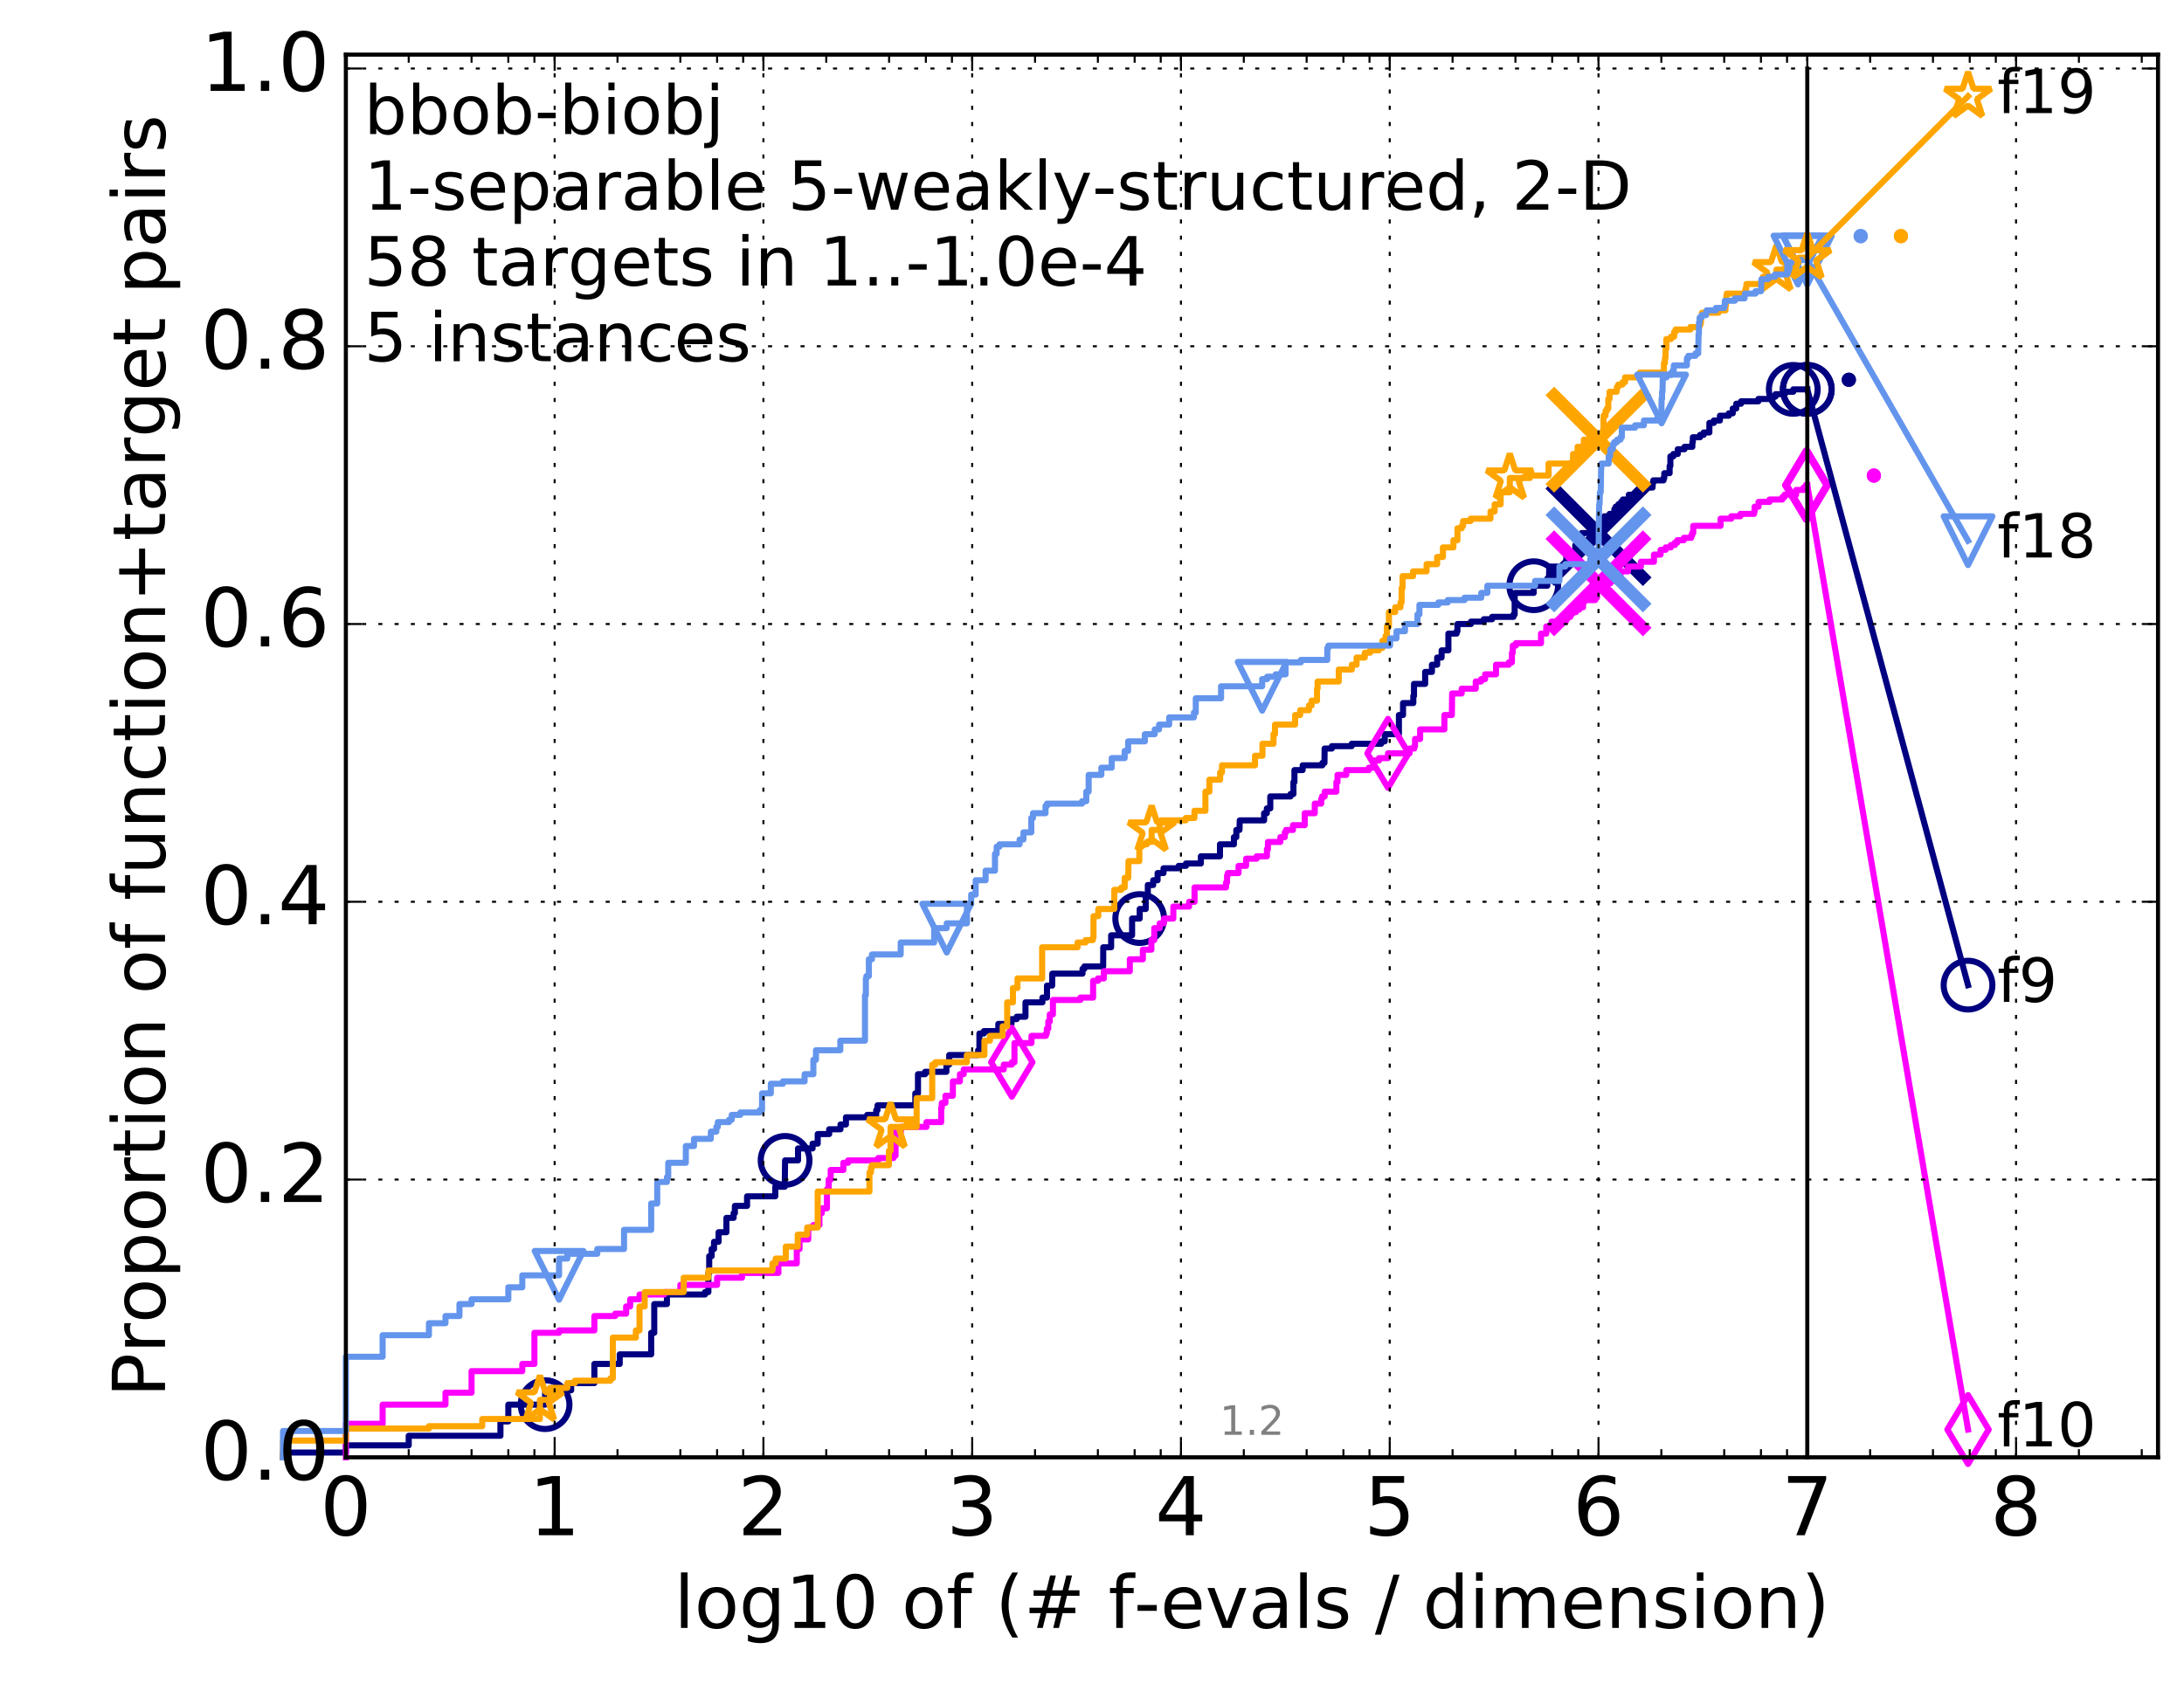 <?xml version="1.0" encoding="utf-8" standalone="no"?>
<!DOCTYPE svg PUBLIC "-//W3C//DTD SVG 1.1//EN"
  "http://www.w3.org/Graphics/SVG/1.1/DTD/svg11.dtd">
<!-- Created with matplotlib (http://matplotlib.org/) -->
<svg height="415pt" version="1.1" viewBox="0 0 538 415" width="538pt" xmlns="http://www.w3.org/2000/svg" xmlns:xlink="http://www.w3.org/1999/xlink">
 <defs>
  <style type="text/css">
*{stroke-linecap:butt;stroke-linejoin:round;stroke-miterlimit:100000;}
  </style>
 </defs>
 <g id="figure_1">
  <g id="patch_1">
   <path d="M 0 415.456 
L 538.8 415.456 
L 538.8 0 
L 0 0 
z
" style="fill:#ffffff;"/>
  </g>
  <g id="axes_1">
   <g id="patch_2">
    <path d="M 85.2 359.056 
L 531.6 359.056 
L 531.6 13.456 
L 85.2 13.456 
z
" style="fill:#ffffff;"/>
   </g>
   <g id="line2d_1">
    <defs>
     <path d="M 0 1.5 
C 0.398 1.5 0.779 1.342 1.061 1.061 
C 1.342 0.779 1.5 0.398 1.5 0 
C 1.5 -0.398 1.342 -0.779 1.061 -1.061 
C 0.779 -1.342 0.398 -1.5 0 -1.5 
C -0.398 -1.5 -0.779 -1.342 -1.061 -1.061 
C -1.342 -0.779 -1.5 -0.398 -1.5 0 
C -1.5 0.398 -1.342 0.779 -1.061 1.061 
C -0.779 1.342 -0.398 1.5 0 1.5 
z
" id="m20cf94ddaf" style="stroke:#000080;stroke-width:0.5;"/>
    </defs>
    <g>
     <use style="fill:#000080;stroke:#000080;stroke-width:0.5;" x="455.438" xlink:href="#m20cf94ddaf" y="93.573"/>
     <use style="fill:#000080;stroke:#000080;stroke-width:0.5;" x="455.438" xlink:href="#m20cf94ddaf" y="93.573"/>
    </g>
   </g>
   <g id="line2d_2">
    <path d="M 69.718 359.056 
L 69.718 357.876 
L 85.2 357.876 
L 85.2 356.107 
L 100.682 356.107 
L 100.682 353.747 
L 123.276 353.747 
L 123.276 350.207 
L 125.219 350.207 
L 125.219 346.077 
L 134.275 346.077 
L 134.275 342.537 
L 140.701 342.537 
L 140.701 340.768 
L 146.417 340.768 
L 146.417 336.048 
L 152.662 336.048 
L 152.662 333.688 
L 160.409 333.688 
L 160.409 328.378 
L 161.166 328.378 
L 161.166 321.299 
L 164.288 321.299 
L 164.288 318.939 
L 173.665 318.939 
L 173.665 318.349 
L 174.5 318.349 
L 174.5 313.629 
L 174.704 313.629 
L 174.704 309.499 
L 175.305 309.499 
L 175.305 307.73 
L 175.891 307.73 
L 175.891 305.96 
L 177.017 305.96 
L 177.017 303.6 
L 178.945 303.6 
L 178.945 300.06 
L 180.72 300.06 
L 180.72 298.88 
L 181.028 298.88 
L 181.028 297.11 
L 184.03 297.11 
L 184.03 294.75 
L 190.984 294.75 
L 190.984 292.391 
L 193.308 292.391 
L 193.396 285.901 
L 196.586 285.901 
L 196.586 282.951 
L 200.17 282.951 
L 200.17 281.771 
L 201.432 281.771 
L 201.432 279.411 
L 204.253 279.411 
L 204.253 278.231 
L 207.045 278.231 
L 207.045 277.052 
L 208.388 277.052 
L 208.388 275.282 
L 213.614 275.282 
L 213.614 274.692 
L 215.846 274.692 
L 215.846 273.512 
L 216.165 273.512 
L 216.165 272.332 
L 225.474 272.332 
L 225.474 269.382 
L 226.133 269.382 
L 226.133 264.662 
L 227.889 264.662 
L 227.889 264.072 
L 233.135 264.072 
L 233.135 262.303 
L 233.821 262.303 
L 233.821 259.943 
L 240.945 259.943 
L 240.945 258.763 
L 241.267 258.763 
L 241.267 254.633 
L 242.373 254.633 
L 242.373 254.043 
L 245.922 254.043 
L 245.922 252.273 
L 249.173 252.273 
L 249.173 251.093 
L 250.453 251.093 
L 250.453 250.503 
L 252.614 250.503 
L 252.614 246.963 
L 256.789 246.963 
L 256.789 245.784 
L 257.913 245.784 
L 257.913 242.834 
L 259.188 242.834 
L 259.22 239.884 
L 266.664 239.884 
L 266.664 238.704 
L 267.119 238.704 
L 267.119 238.114 
L 271.75 238.114 
L 271.771 233.394 
L 273.711 233.394 
L 273.718 230.445 
L 278.873 230.445 
L 278.873 226.315 
L 280.752 226.315 
L 280.752 223.955 
L 282.235 223.955 
L 282.235 220.415 
L 282.752 220.415 
L 282.752 218.055 
L 284.074 218.055 
L 284.074 216.875 
L 285.159 216.875 
L 285.159 215.106 
L 286.618 215.106 
L 286.618 213.926 
L 290.349 213.926 
L 290.349 213.336 
L 292.146 213.336 
L 292.146 212.746 
L 295.816 212.746 
L 295.816 210.976 
L 300.524 210.976 
L 300.524 208.026 
L 303.961 208.026 
L 303.961 206.256 
L 304.552 206.256 
L 304.552 204.486 
L 305.33 204.486 
L 305.401 202.126 
L 311.395 202.126 
L 311.395 200.356 
L 312.071 200.356 
L 312.071 199.177 
L 312.918 199.177 
L 312.918 196.227 
L 317.901 196.227 
L 317.901 195.637 
L 318.621 195.637 
L 318.621 192.687 
L 318.872 192.687 
L 318.872 189.737 
L 320.894 189.737 
L 320.894 188.557 
L 325.746 188.557 
L 325.746 187.967 
L 326.262 187.967 
L 326.303 184.427 
L 328.083 184.427 
L 328.083 183.837 
L 332.974 183.837 
L 332.974 183.248 
L 340.238 183.248 
L 340.238 182.658 
L 341.12 182.658 
L 341.12 180.888 
L 344.601 180.888 
L 344.601 176.168 
L 345.619 176.168 
L 345.619 173.218 
L 348.153 173.218 
L 348.153 171.448 
L 348.319 171.448 
L 348.319 168.498 
L 351.067 168.498 
L 351.067 165.549 
L 352.738 165.549 
L 352.738 163.779 
L 354.024 163.779 
L 354.024 162.009 
L 355.124 162.009 
L 355.124 160.239 
L 356.791 160.239 
L 356.791 156.109 
L 358.819 156.109 
L 358.819 155.519 
L 359.026 155.519 
L 359.026 153.749 
L 362.346 153.749 
L 362.346 153.159 
L 365.511 153.159 
L 365.511 152.569 
L 367.556 152.569 
L 367.556 151.98 
L 372.824 151.98 
L 372.824 151.39 
L 373.12 151.39 
L 373.12 146.08 
L 377.812 146.08 
L 377.812 144.31 
L 381.159 144.31 
L 381.159 142.54 
L 381.563 142.54 
L 381.653 139.59 
L 385.842 139.59 
L 385.842 136.051 
L 388.054 136.051 
L 388.054 134.281 
L 389.208 134.281 
L 389.305 132.511 
L 389.634 132.511 
L 389.634 131.331 
L 394.036 131.331 
L 394.036 130.151 
L 394.531 130.151 
L 394.531 129.561 
L 394.809 129.561 
L 394.809 128.971 
L 395.193 128.971 
L 395.193 127.201 
L 396.495 127.201 
L 396.495 126.611 
L 397.675 126.611 
L 397.675 125.431 
L 398.012 125.431 
L 398.012 124.841 
L 398.664 124.841 
L 398.664 124.251 
L 399.323 124.251 
L 399.323 123.661 
L 399.789 123.661 
L 399.789 123.071 
L 401.234 123.071 
L 401.234 121.891 
L 403.825 121.891 
L 403.825 120.712 
L 404.006 120.712 
L 404.006 120.122 
L 407.088 120.122 
L 407.131 118.942 
L 407.28 118.942 
L 407.28 118.352 
L 409.79 118.352 
L 409.79 117.762 
L 409.975 117.762 
L 409.975 116.582 
L 411.29 116.582 
L 411.29 114.812 
L 411.474 114.812 
L 411.474 112.452 
L 412.201 112.452 
L 412.201 111.862 
L 413.294 111.862 
L 413.294 110.682 
L 414.951 110.682 
L 414.951 110.092 
L 416.889 110.092 
L 416.889 108.912 
L 417.013 108.912 
L 417.013 107.732 
L 418.793 107.732 
L 418.793 107.142 
L 419.687 107.142 
L 419.687 106.552 
L 421.083 106.552 
L 421.083 104.193 
L 422.185 104.193 
L 422.185 103.603 
L 423.678 103.603 
L 423.678 102.423 
L 425.873 102.423 
L 425.873 101.833 
L 426.846 101.833 
L 426.846 100.653 
L 427.703 100.653 
L 427.703 99.473 
L 428.877 99.473 
L 428.877 98.883 
L 433.152 98.883 
L 433.152 98.293 
L 436.687 98.293 
L 436.687 97.703 
L 437.385 97.703 
L 437.385 97.113 
L 439.694 97.113 
L 439.694 96.523 
L 441.749 96.523 
L 441.749 95.933 
L 445.2 95.933 
L 445.2 95.933 
" style="fill:none;stroke:#000080;stroke-linecap:square;stroke-width:1.5;"/>
   </g>
   <g id="line2d_3">
    <defs>
     <path d="M 0 6 
C 1.591 6 3.117 5.368 4.243 4.243 
C 5.368 3.117 6 1.591 6 0 
C 6 -1.591 5.368 -3.117 4.243 -4.243 
C 3.117 -5.368 1.591 -6 0 -6 
C -1.591 -6 -3.117 -5.368 -4.243 -4.243 
C -5.368 -3.117 -6 -1.591 -6 0 
C -6 1.591 -5.368 3.117 -4.243 4.243 
C -3.117 5.368 -1.591 6 0 6 
z
" id="m2a31454dff" style="stroke:#000080;stroke-width:1.5;"/>
    </defs>
    <g>
     <use style="fill:none;stroke:#000080;stroke-width:1.5;" x="134.275" xlink:href="#m2a31454dff" y="346.077"/>
     <use style="fill:none;stroke:#000080;stroke-width:1.5;" x="193.396" xlink:href="#m2a31454dff" y="285.901"/>
     <use style="fill:none;stroke:#000080;stroke-width:1.5;" x="280.752" xlink:href="#m2a31454dff" y="226.315"/>
     <use style="fill:none;stroke:#000080;stroke-width:1.5;" x="377.812" xlink:href="#m2a31454dff" y="144.31"/>
     <use style="fill:none;stroke:#000080;stroke-width:1.5;" x="441.749" xlink:href="#m2a31454dff" y="95.933"/>
     <use style="fill:none;stroke:#000080;stroke-width:1.5;" x="445.2" xlink:href="#m2a31454dff" y="95.933"/>
    </g>
   </g>
   <g id="line2d_4"/>
   <g id="line2d_5">
    <path clip-path="url(#p2901c7c1ed)" d="M 393.771 131.331 
" style="fill:none;stroke:#000080;stroke-linecap:square;"/>
    <defs>
     <path d="M -12 12 
L 12 -12 
M -12 -12 
L 12 12 
" id="m3c685acda3" style="stroke:#000080;stroke-width:3.0;"/>
    </defs>
    <g clip-path="url(#p2901c7c1ed)">
     <use style="fill:#000080;stroke:#000080;stroke-width:3.0;" x="393.771" xlink:href="#m3c685acda3" y="131.331"/>
    </g>
   </g>
   <g id="line2d_6">
    <defs>
     <path d="M 0 1.5 
C 0.398 1.5 0.779 1.342 1.061 1.061 
C 1.342 0.779 1.5 0.398 1.5 0 
C 1.5 -0.398 1.342 -0.779 1.061 -1.061 
C 0.779 -1.342 0.398 -1.5 0 -1.5 
C -0.398 -1.5 -0.779 -1.342 -1.061 -1.061 
C -1.342 -0.779 -1.5 -0.398 -1.5 0 
C -1.5 0.398 -1.342 0.779 -1.061 1.061 
C -0.779 1.342 -0.398 1.5 0 1.5 
z
" id="m3b68827244" style="stroke:#ff00ff;stroke-width:0.5;"/>
    </defs>
    <g>
     <use style="fill:#ff00ff;stroke:#ff00ff;stroke-width:0.5;" x="461.604" xlink:href="#m3b68827244" y="117.172"/>
     <use style="fill:#ff00ff;stroke:#ff00ff;stroke-width:0.5;" x="461.604" xlink:href="#m3b68827244" y="117.172"/>
    </g>
   </g>
   <g id="line2d_7">
    <path d="M 85.2 359.056 
L 85.2 350.797 
L 94.256 350.797 
L 94.256 346.077 
L 109.738 346.077 
L 109.738 343.127 
L 116.163 343.127 
L 116.163 337.818 
L 128.662 337.818 
L 128.662 336.048 
L 131.645 336.048 
L 131.645 328.378 
L 137.718 328.378 
L 137.718 327.788 
L 146.417 327.788 
L 146.417 324.249 
L 151.545 324.249 
L 151.545 323.659 
L 154.239 323.659 
L 154.239 321.889 
L 155.232 321.889 
L 155.232 320.119 
L 157.536 320.119 
L 157.536 318.939 
L 163.631 318.939 
L 163.631 318.349 
L 167.592 318.349 
L 167.592 316.579 
L 176.648 316.579 
L 176.648 314.809 
L 182.792 314.809 
L 182.792 313.629 
L 191.754 313.629 
L 191.754 311.269 
L 196.279 311.269 
L 196.279 307.73 
L 196.964 307.73 
L 196.964 305.37 
L 199.106 305.37 
L 199.106 302.42 
L 200.364 302.42 
L 200.364 301.83 
L 201.858 301.83 
L 201.858 298.88 
L 202.452 298.88 
L 202.452 297.7 
L 203.706 297.7 
L 203.706 292.981 
L 204.145 292.981 
L 204.145 290.621 
L 204.628 290.621 
L 204.628 288.261 
L 207.75 288.261 
L 207.75 286.491 
L 208.921 286.491 
L 208.921 285.901 
L 216.323 285.901 
L 216.323 285.311 
L 220.11 285.311 
L 220.11 284.721 
L 220.61 284.721 
L 220.61 278.821 
L 221.922 278.821 
L 221.922 277.642 
L 228.225 277.642 
L 228.225 276.462 
L 231.852 276.462 
L 231.852 272.922 
L 232.008 272.922 
L 232.008 271.742 
L 232.896 271.742 
L 232.896 269.972 
L 234.724 269.972 
L 234.724 266.432 
L 236.465 266.432 
L 236.465 264.662 
L 237.404 264.662 
L 237.404 263.482 
L 247.263 263.482 
L 247.263 262.303 
L 249.245 262.303 
L 249.245 261.713 
L 249.899 261.713 
L 249.899 256.993 
L 254.09 256.993 
L 254.09 255.223 
L 257.648 255.223 
L 257.648 254.633 
L 257.879 254.633 
L 257.879 253.453 
L 258.229 253.453 
L 258.229 251.683 
L 258.598 251.683 
L 258.598 249.913 
L 259.377 249.913 
L 259.377 246.374 
L 266.128 246.374 
L 266.128 245.784 
L 269.274 245.784 
L 269.274 241.654 
L 270.474 241.654 
L 270.474 241.064 
L 271.918 241.064 
L 271.918 239.294 
L 278.318 239.294 
L 278.318 236.344 
L 281.525 236.344 
L 281.525 233.984 
L 283.627 233.984 
L 283.627 231.624 
L 284.335 231.624 
L 284.335 228.675 
L 285.676 228.675 
L 285.676 227.495 
L 286.724 227.495 
L 286.724 226.315 
L 289.034 226.315 
L 289.034 223.365 
L 292.919 223.365 
L 292.919 222.185 
L 294.266 222.185 
L 294.266 218.645 
L 302.012 218.645 
L 302.012 217.465 
L 302.264 217.465 
L 302.264 215.695 
L 302.448 215.695 
L 302.448 215.106 
L 305.099 215.106 
L 305.099 213.336 
L 306.953 213.336 
L 306.953 211.566 
L 309.551 211.566 
L 309.551 210.976 
L 312.094 210.976 
L 312.094 209.206 
L 312.34 209.206 
L 312.34 207.436 
L 315.399 207.436 
L 315.399 206.256 
L 316.49 206.256 
L 316.49 205.076 
L 316.791 205.076 
L 316.791 204.486 
L 318.509 204.486 
L 318.509 203.306 
L 321.406 203.306 
L 321.406 200.356 
L 323.877 200.356 
L 323.877 197.997 
L 325.456 197.997 
L 325.456 196.817 
L 325.668 196.817 
L 325.668 196.227 
L 326.323 196.227 
L 326.323 195.047 
L 329.197 195.047 
L 329.197 192.687 
L 329.48 192.687 
L 329.48 190.917 
L 331.648 190.917 
L 331.648 189.737 
L 337.196 189.737 
L 337.196 189.147 
L 338.339 189.147 
L 338.339 187.377 
L 339.709 187.377 
L 339.709 186.787 
L 341.913 186.787 
L 341.913 185.607 
L 347.233 185.607 
L 347.233 184.427 
L 348.39 184.427 
L 348.39 183.837 
L 348.576 183.837 
L 348.576 182.068 
L 349.828 182.068 
L 349.828 179.708 
L 355.804 179.708 
L 355.804 176.168 
L 357.646 176.168 
L 357.715 170.858 
L 360.064 170.858 
L 360.064 169.678 
L 363.528 169.678 
L 363.528 167.909 
L 364.865 167.909 
L 364.865 167.319 
L 365.836 167.319 
L 365.836 166.139 
L 368.524 166.139 
L 368.524 163.779 
L 371.682 163.779 
L 371.682 163.189 
L 372.442 163.189 
L 372.442 160.829 
L 372.654 160.829 
L 372.654 159.059 
L 373.427 159.059 
L 373.427 158.469 
L 379.606 158.469 
L 379.606 156.109 
L 380.906 156.109 
L 380.906 154.339 
L 382.205 154.339 
L 382.205 153.159 
L 385.716 153.159 
L 385.716 151.98 
L 386.826 151.98 
L 386.826 150.8 
L 388.229 150.8 
L 388.229 150.21 
L 389.006 150.21 
L 389.006 149.62 
L 389.965 149.62 
L 389.965 147.85 
L 392.962 147.85 
L 392.962 147.26 
L 393.399 147.26 
L 393.399 143.72 
L 396.694 143.72 
L 396.694 143.13 
L 398.233 143.13 
L 398.233 141.95 
L 399.182 141.95 
L 399.182 140.77 
L 401.043 140.77 
L 401.043 139.59 
L 404.21 139.59 
L 404.21 138.41 
L 407.431 138.41 
L 407.431 136.641 
L 409.067 136.641 
L 409.067 135.461 
L 410.322 135.461 
L 410.322 134.871 
L 411.595 134.871 
L 411.595 134.281 
L 412.596 134.281 
L 412.596 133.691 
L 413.183 133.691 
L 413.183 133.101 
L 414.785 133.101 
L 414.785 132.511 
L 416.61 132.511 
L 416.61 131.921 
L 416.831 131.921 
L 416.831 131.331 
L 417.111 131.331 
L 417.111 129.561 
L 423.842 129.561 
L 423.842 127.791 
L 426.468 127.791 
L 426.468 127.201 
L 428.715 127.201 
L 428.715 126.611 
L 432.098 126.611 
L 432.098 126.021 
L 432.233 126.021 
L 432.233 124.841 
L 433.2 124.841 
L 433.2 123.661 
L 435.905 123.661 
L 435.905 123.071 
L 439.058 123.071 
L 439.058 122.481 
L 439.594 122.481 
L 439.594 121.891 
L 442.454 121.891 
L 442.454 120.712 
L 444.278 120.712 
L 444.278 120.122 
L 444.847 120.122 
L 444.847 119.532 
L 445.2 119.532 
L 445.2 119.532 
" style="fill:none;stroke:#ff00ff;stroke-linecap:square;stroke-width:1.5;"/>
   </g>
   <g id="line2d_8">
    <defs>
     <path d="M -0 8.485 
L 5.091 0 
L 0 -8.485 
L -5.091 -0 
z
" id="m9734121d42" style="stroke:#ff00ff;stroke-linejoin:miter;stroke-width:1.5;"/>
    </defs>
    <g>
     <use style="fill:none;stroke:#ff00ff;stroke-linejoin:miter;stroke-width:1.5;" x="249.245" xlink:href="#m9734121d42" y="261.713"/>
     <use style="fill:none;stroke:#ff00ff;stroke-linejoin:miter;stroke-width:1.5;" x="341.913" xlink:href="#m9734121d42" y="185.607"/>
     <use style="fill:none;stroke:#ff00ff;stroke-linejoin:miter;stroke-width:1.5;" x="444.847" xlink:href="#m9734121d42" y="119.532"/>
     <use style="fill:none;stroke:#ff00ff;stroke-linejoin:miter;stroke-width:1.5;" x="444.847" xlink:href="#m9734121d42" y="119.532"/>
     <use style="fill:none;stroke:#ff00ff;stroke-linejoin:miter;stroke-width:1.5;" x="445.2" xlink:href="#m9734121d42" y="119.532"/>
    </g>
   </g>
   <g id="line2d_9"/>
   <g id="line2d_10">
    <path clip-path="url(#p2901c7c1ed)" d="M 393.771 143.72 
" style="fill:none;stroke:#ff00ff;stroke-linecap:square;"/>
    <defs>
     <path d="M -12 12 
L 12 -12 
M -12 -12 
L 12 12 
" id="m5f61c7dbbd" style="stroke:#ff00ff;stroke-width:3.0;"/>
    </defs>
    <g clip-path="url(#p2901c7c1ed)">
     <use style="fill:#ff00ff;stroke:#ff00ff;stroke-width:3.0;" x="393.771" xlink:href="#m5f61c7dbbd" y="143.72"/>
    </g>
   </g>
   <g id="line2d_11">
    <defs>
     <path d="M 0 1.5 
C 0.398 1.5 0.779 1.342 1.061 1.061 
C 1.342 0.779 1.5 0.398 1.5 0 
C 1.5 -0.398 1.342 -0.779 1.061 -1.061 
C 0.779 -1.342 0.398 -1.5 0 -1.5 
C -0.398 -1.5 -0.779 -1.342 -1.061 -1.061 
C -1.342 -0.779 -1.5 -0.398 -1.5 0 
C -1.5 0.398 -1.342 0.779 -1.061 1.061 
C -0.779 1.342 -0.398 1.5 0 1.5 
z
" id="ma0d9480630" style="stroke:#ffa500;stroke-width:0.5;"/>
    </defs>
    <g>
     <use style="fill:#ffa500;stroke:#ffa500;stroke-width:0.5;" x="468.274" xlink:href="#ma0d9480630" y="58.175"/>
     <use style="fill:#ffa500;stroke:#ffa500;stroke-width:0.5;" x="468.274" xlink:href="#ma0d9480630" y="58.175"/>
    </g>
   </g>
   <g id="line2d_12">
    <path d="M 69.718 359.056 
L 69.718 354.927 
L 85.2 354.927 
L 85.2 351.977 
L 105.665 351.977 
L 105.665 351.387 
L 118.794 351.387 
L 118.794 349.617 
L 132.999 349.617 
L 132.999 344.897 
L 135.483 344.897 
L 135.483 341.947 
L 139.75 341.947 
L 139.75 340.768 
L 141.613 340.768 
L 141.613 340.178 
L 150.369 340.178 
L 150.369 339.588 
L 150.964 339.588 
L 150.964 329.558 
L 156.643 329.558 
L 156.643 327.788 
L 157.536 327.788 
L 157.536 321.889 
L 158.813 321.889 
L 158.813 318.349 
L 168.414 318.349 
L 168.414 314.809 
L 174.5 314.809 
L 174.5 313.039 
L 190.287 313.039 
L 190.287 311.269 
L 191.081 311.269 
L 191.081 310.089 
L 193.571 310.089 
L 193.571 307.14 
L 196.51 307.14 
L 196.51 304.19 
L 198.832 304.19 
L 198.832 302.42 
L 201.432 302.42 
L 201.432 293.571 
L 214.175 293.571 
L 214.175 288.851 
L 214.554 288.851 
L 214.554 287.671 
L 214.791 287.671 
L 214.791 287.081 
L 218.964 287.081 
L 218.964 283.541 
L 219.38 283.541 
L 219.38 277.642 
L 225.806 277.642 
L 225.806 270.562 
L 229.64 270.562 
L 229.64 262.303 
L 230.407 262.303 
L 230.407 261.713 
L 238.163 261.713 
L 238.163 259.943 
L 242.5 259.943 
L 242.5 256.403 
L 243.845 256.403 
L 243.845 255.223 
L 246.993 255.223 
L 246.993 252.863 
L 248.106 252.863 
L 248.106 246.963 
L 249.525 246.963 
L 249.525 243.424 
L 250.644 243.424 
L 250.644 241.064 
L 256.717 241.064 
L 256.717 233.394 
L 265.44 233.394 
L 265.44 232.214 
L 267.415 232.214 
L 267.415 231.624 
L 269.197 231.624 
L 269.197 231.034 
L 269.371 231.034 
L 269.371 225.725 
L 270.552 225.725 
L 270.552 223.955 
L 274.493 223.955 
L 274.493 219.235 
L 276.238 219.235 
L 276.238 218.645 
L 277.058 218.645 
L 277.058 216.285 
L 277.928 216.285 
L 277.996 212.156 
L 280.658 212.156 
L 280.658 208.026 
L 282.508 208.026 
L 282.508 207.436 
L 283.695 207.436 
L 283.695 204.486 
L 285.666 204.486 
L 285.666 202.716 
L 285.944 202.716 
L 285.944 202.126 
L 292.082 202.126 
L 292.082 201.536 
L 294.241 201.536 
L 294.241 199.766 
L 296.939 199.766 
L 296.939 195.047 
L 297.912 195.047 
L 297.912 192.097 
L 300.563 192.097 
L 300.563 190.327 
L 301.018 190.327 
L 301.018 188.557 
L 309.157 188.557 
L 309.157 186.197 
L 310.995 186.197 
L 310.995 183.248 
L 313.708 183.248 
L 313.708 180.888 
L 314.077 180.888 
L 314.077 178.528 
L 319.036 178.528 
L 319.036 176.168 
L 320.273 176.168 
L 320.273 174.988 
L 322.441 174.988 
L 322.441 173.808 
L 323.1 173.808 
L 323.1 172.628 
L 324.43 172.628 
L 324.43 169.678 
L 324.572 169.678 
L 324.572 167.909 
L 329.786 167.909 
L 329.786 164.959 
L 333.006 164.959 
L 333.006 163.779 
L 334.175 163.779 
L 334.175 162.009 
L 336.191 162.009 
L 336.191 160.829 
L 337.493 160.829 
L 337.493 160.239 
L 339.637 160.239 
L 339.637 159.649 
L 340.525 159.649 
L 340.525 157.879 
L 341.303 157.879 
L 341.303 156.699 
L 341.639 156.699 
L 341.639 154.339 
L 342.15 154.339 
L 342.15 150.8 
L 343.694 150.8 
L 343.694 149.62 
L 344.989 149.62 
L 344.989 148.44 
L 345.27 148.44 
L 345.27 144.9 
L 345.503 144.9 
L 345.503 141.95 
L 348.092 141.95 
L 348.092 140.77 
L 351.423 140.77 
L 351.423 139 
L 354.017 139 
L 354.017 137.23 
L 355.446 137.23 
L 355.446 134.871 
L 358.028 134.871 
L 358.028 133.101 
L 359.03 133.101 
L 359.03 130.151 
L 360.091 130.151 
L 360.091 129.561 
L 360.415 129.561 
L 360.415 128.381 
L 362.251 128.381 
L 362.251 127.791 
L 367.161 127.791 
L 367.161 126.021 
L 368.18 126.021 
L 368.18 124.251 
L 369.668 124.251 
L 369.668 121.301 
L 371.92 121.301 
L 371.92 117.762 
L 376.877 117.762 
L 376.877 117.172 
L 381.47 117.172 
L 381.47 114.222 
L 387.498 114.222 
L 387.498 111.862 
L 388.615 111.862 
L 388.615 110.092 
L 390.154 110.092 
L 390.154 108.322 
L 394.696 108.322 
L 394.696 107.142 
L 395.009 107.142 
L 395.009 102.423 
L 395.5 102.423 
L 395.5 101.243 
L 395.837 101.243 
L 395.837 100.653 
L 396.183 100.653 
L 396.183 98.293 
L 396.488 98.293 
L 396.488 96.523 
L 398.238 96.523 
L 398.297 95.343 
L 398.645 95.343 
L 398.645 94.753 
L 399.696 94.753 
L 399.696 94.163 
L 400.306 94.163 
L 400.306 92.983 
L 403.939 92.983 
L 403.939 91.803 
L 409.881 91.803 
L 409.881 89.444 
L 410.134 89.444 
L 410.134 88.264 
L 410.259 88.264 
L 410.31 85.904 
L 410.491 85.904 
L 410.491 83.544 
L 411.63 83.544 
L 411.63 82.954 
L 412.411 82.954 
L 412.411 81.774 
L 412.758 81.774 
L 412.758 81.184 
L 416.407 81.184 
L 416.407 80.594 
L 418.621 80.594 
L 418.621 80.004 
L 418.9 80.004 
L 418.9 79.414 
L 419.019 79.414 
L 419.019 78.234 
L 419.142 78.234 
L 419.252 77.054 
L 423.323 77.054 
L 423.323 76.464 
L 425.051 76.464 
L 425.051 75.284 
L 425.179 75.284 
L 425.269 72.925 
L 425.362 72.925 
L 425.362 72.335 
L 429.906 72.335 
L 429.972 71.155 
L 430.147 71.155 
L 430.222 69.975 
L 434.088 69.975 
L 434.148 68.795 
L 434.267 68.795 
L 434.267 68.205 
L 437.489 68.205 
L 437.594 66.435 
L 439.795 66.435 
L 439.795 65.845 
L 440.485 65.845 
L 440.485 65.255 
L 442.473 65.255 
L 442.473 64.665 
L 443.128 64.665 
L 443.165 63.485 
L 445.2 63.485 
L 445.2 63.485 
" style="fill:none;stroke:#ffa500;stroke-linecap:square;stroke-width:1.5;"/>
   </g>
   <g id="line2d_13">
    <defs>
     <path d="M 0 -6 
L -1.347 -1.854 
L -5.706 -1.854 
L -2.18 0.708 
L -3.527 4.854 
L -0 2.292 
L 3.527 4.854 
L 2.18 0.708 
L 5.706 -1.854 
L 1.347 -1.854 
z
" id="mc60bd46cc3" style="stroke:#ffa500;stroke-linejoin:bevel;stroke-width:1.5;"/>
    </defs>
    <g>
     <use style="fill:none;stroke:#ffa500;stroke-linejoin:bevel;stroke-width:1.5;" x="132.999" xlink:href="#mc60bd46cc3" y="344.897"/>
     <use style="fill:none;stroke:#ffa500;stroke-linejoin:bevel;stroke-width:1.5;" x="219.38" xlink:href="#mc60bd46cc3" y="277.642"/>
     <use style="fill:none;stroke:#ffa500;stroke-linejoin:bevel;stroke-width:1.5;" x="283.695" xlink:href="#mc60bd46cc3" y="204.486"/>
     <use style="fill:none;stroke:#ffa500;stroke-linejoin:bevel;stroke-width:1.5;" x="371.92" xlink:href="#mc60bd46cc3" y="117.762"/>
     <use style="fill:none;stroke:#ffa500;stroke-linejoin:bevel;stroke-width:1.5;" x="437.594" xlink:href="#mc60bd46cc3" y="66.435"/>
     <use style="fill:none;stroke:#ffa500;stroke-linejoin:bevel;stroke-width:1.5;" x="445.2" xlink:href="#mc60bd46cc3" y="63.485"/>
    </g>
   </g>
   <g id="line2d_14"/>
   <g id="line2d_15">
    <path clip-path="url(#p2901c7c1ed)" d="M 393.771 108.322 
" style="fill:none;stroke:#ffa500;stroke-linecap:square;"/>
    <defs>
     <path d="M -12 12 
L 12 -12 
M -12 -12 
L 12 12 
" id="m926f1a7a55" style="stroke:#ffa500;stroke-width:3.0;"/>
    </defs>
    <g clip-path="url(#p2901c7c1ed)">
     <use style="fill:#ffa500;stroke:#ffa500;stroke-width:3.0;" x="393.771" xlink:href="#m926f1a7a55" y="108.322"/>
    </g>
   </g>
   <g id="line2d_16">
    <defs>
     <path d="M 0 1.5 
C 0.398 1.5 0.779 1.342 1.061 1.061 
C 1.342 0.779 1.5 0.398 1.5 0 
C 1.5 -0.398 1.342 -0.779 1.061 -1.061 
C 0.779 -1.342 0.398 -1.5 0 -1.5 
C -0.398 -1.5 -0.779 -1.342 -1.061 -1.061 
C -1.342 -0.779 -1.5 -0.398 -1.5 0 
C -1.5 0.398 -1.342 0.779 -1.061 1.061 
C -0.779 1.342 -0.398 1.5 0 1.5 
z
" id="ma99605cd28" style="stroke:#6495ed;stroke-width:0.5;"/>
    </defs>
    <g>
     <use style="fill:#6495ed;stroke:#6495ed;stroke-width:0.5;" x="458.36" xlink:href="#ma99605cd28" y="58.175"/>
     <use style="fill:#6495ed;stroke:#6495ed;stroke-width:0.5;" x="458.36" xlink:href="#ma99605cd28" y="58.175"/>
    </g>
   </g>
   <g id="line2d_17">
    <path d="M 69.718 359.056 
L 69.718 352.567 
L 85.2 352.567 
L 85.2 334.278 
L 94.256 334.278 
L 94.256 328.968 
L 105.665 328.968 
L 105.665 326.018 
L 109.738 326.018 
L 109.738 324.249 
L 113.181 324.249 
L 113.181 321.299 
L 116.163 321.299 
L 116.163 320.119 
L 125.219 320.119 
L 125.219 317.169 
L 128.662 317.169 
L 128.662 314.219 
L 137.718 314.219 
L 137.718 310.089 
L 139.75 310.089 
L 139.75 308.91 
L 147.126 308.91 
L 147.126 307.73 
L 153.725 307.73 
L 153.725 303.01 
L 160.409 303.01 
L 160.409 296.52 
L 161.899 296.52 
L 161.899 291.211 
L 164.288 291.211 
L 164.288 290.031 
L 164.609 290.031 
L 164.609 286.491 
L 168.946 286.491 
L 168.946 282.361 
L 170.955 282.361 
L 170.955 280.591 
L 175.107 280.591 
L 175.107 278.821 
L 176.461 278.821 
L 176.461 277.642 
L 176.833 277.642 
L 176.833 276.462 
L 179.607 276.462 
L 179.607 275.872 
L 180.25 275.872 
L 180.25 274.692 
L 182.364 274.692 
L 182.364 274.102 
L 187.145 274.102 
L 187.145 273.512 
L 187.72 273.512 
L 187.72 269.382 
L 189.879 269.382 
L 189.879 267.022 
L 192.862 267.022 
L 192.862 266.432 
L 198.203 266.432 
L 198.203 264.662 
L 200.364 264.662 
L 200.364 261.123 
L 200.999 261.123 
L 200.999 258.763 
L 206.998 258.763 
L 206.998 256.403 
L 213.074 256.403 
L 213.074 245.194 
L 213.291 245.194 
L 213.291 241.064 
L 213.435 241.064 
L 213.435 240.474 
L 214.036 240.474 
L 214.036 236.344 
L 214.791 236.344 
L 214.791 235.164 
L 221.873 235.164 
L 221.873 232.214 
L 230.12 232.214 
L 230.12 228.675 
L 233.209 228.675 
L 233.209 227.495 
L 238.199 227.495 
L 238.199 222.775 
L 239.239 222.775 
L 239.239 220.415 
L 240.34 220.415 
L 240.34 216.875 
L 242.791 216.875 
L 242.791 214.516 
L 245.095 214.516 
L 245.095 210.386 
L 245.508 210.386 
L 245.508 208.616 
L 246.205 208.616 
L 246.205 208.026 
L 251.166 208.026 
L 251.166 206.846 
L 252.112 206.846 
L 252.112 205.076 
L 254.05 205.076 
L 254.05 201.536 
L 254.465 201.536 
L 254.465 200.356 
L 257.548 200.356 
L 257.548 198.587 
L 257.904 198.587 
L 257.904 197.997 
L 266.551 197.997 
L 266.551 197.407 
L 267.59 197.407 
L 267.59 195.047 
L 268.176 195.047 
L 268.176 190.917 
L 271.303 190.917 
L 271.303 189.147 
L 273.855 189.147 
L 273.855 186.787 
L 277.052 186.787 
L 277.052 185.017 
L 277.908 185.017 
L 277.908 182.658 
L 282.021 182.658 
L 282.021 180.888 
L 284.453 180.888 
L 284.453 179.708 
L 285.523 179.708 
L 285.523 178.528 
L 288.013 178.528 
L 288.013 176.758 
L 294.105 176.758 
L 294.105 175.578 
L 294.564 175.578 
L 294.564 172.038 
L 300.794 172.038 
L 300.794 169.088 
L 310.921 169.088 
L 310.921 167.319 
L 312.145 167.319 
L 312.145 166.729 
L 314.259 166.729 
L 314.259 166.139 
L 316.682 166.139 
L 316.682 163.189 
L 320.45 163.189 
L 320.45 162.599 
L 326.964 162.599 
L 326.964 159.649 
L 327.246 159.649 
L 327.246 159.059 
L 342.421 159.059 
L 342.421 157.289 
L 344.006 157.289 
L 344.006 155.519 
L 346.097 155.519 
L 346.097 153.749 
L 349.175 153.749 
L 349.175 151.39 
L 349.656 151.39 
L 349.656 149.03 
L 354.317 149.03 
L 354.317 148.44 
L 356.62 148.44 
L 356.62 147.85 
L 360.769 147.85 
L 360.769 147.26 
L 364.89 147.26 
L 364.89 146.08 
L 366.391 146.08 
L 366.391 144.31 
L 378.147 144.31 
L 378.147 143.13 
L 384.146 143.13 
L 384.146 139.59 
L 385.577 139.59 
L 385.577 139 
L 391.724 139 
L 391.724 137.82 
L 393.779 137.82 
L 393.875 126.611 
L 393.891 126.611 
L 393.946 124.251 
L 394.033 124.251 
L 394.116 121.301 
L 394.312 121.301 
L 394.416 115.402 
L 394.468 115.402 
L 394.468 114.222 
L 396.269 114.222 
L 396.269 112.452 
L 396.615 112.452 
L 396.673 110.682 
L 397.296 110.682 
L 397.296 109.502 
L 397.647 109.502 
L 397.647 108.912 
L 398.362 108.912 
L 398.362 108.322 
L 399.187 108.322 
L 399.187 107.732 
L 399.519 107.732 
L 399.519 105.372 
L 402.78 105.372 
L 402.78 104.783 
L 404.955 104.783 
L 404.955 103.603 
L 408.253 103.603 
L 408.253 103.013 
L 409.254 103.013 
L 409.305 98.293 
L 409.426 98.293 
L 409.426 96.523 
L 409.54 96.523 
L 409.604 92.983 
L 410.537 92.983 
L 410.537 92.393 
L 411.666 92.393 
L 411.666 91.803 
L 412.125 91.803 
L 412.125 91.213 
L 412.311 91.213 
L 412.311 90.033 
L 415.538 90.033 
L 415.538 88.264 
L 415.897 88.264 
L 415.897 87.674 
L 417.647 87.674 
L 417.647 87.084 
L 418.326 87.084 
L 418.425 82.364 
L 418.501 82.364 
L 418.526 79.414 
L 418.68 79.414 
L 418.685 78.234 
L 419.173 78.234 
L 419.173 77.644 
L 420.264 77.644 
L 420.264 77.054 
L 420.394 77.054 
L 420.394 76.464 
L 422.689 76.464 
L 422.689 75.874 
L 424.765 75.874 
L 424.765 75.284 
L 424.879 75.284 
L 424.893 74.104 
L 427.349 74.104 
L 427.349 73.515 
L 429.742 73.515 
L 429.834 72.335 
L 432.448 72.335 
L 432.448 71.745 
L 433.811 71.745 
L 433.896 68.795 
L 435.567 68.795 
L 435.567 68.205 
L 437.248 68.205 
L 437.248 67.615 
L 440.259 67.615 
L 440.288 64.665 
L 442.911 64.665 
L 442.911 64.075 
L 445.2 64.075 
L 445.2 64.075 
" style="fill:none;stroke:#6495ed;stroke-linecap:square;stroke-width:1.5;"/>
   </g>
   <g id="line2d_18">
    <defs>
     <path d="M -0 6 
L 6 -6 
L -6 -6 
z
" id="m4f5cef20eb" style="stroke:#6495ed;stroke-linejoin:miter;stroke-width:1.5;"/>
    </defs>
    <g>
     <use style="fill:none;stroke:#6495ed;stroke-linejoin:miter;stroke-width:1.5;" x="137.718" xlink:href="#m4f5cef20eb" y="314.219"/>
     <use style="fill:none;stroke:#6495ed;stroke-linejoin:miter;stroke-width:1.5;" x="233.209" xlink:href="#m4f5cef20eb" y="228.675"/>
     <use style="fill:none;stroke:#6495ed;stroke-linejoin:miter;stroke-width:1.5;" x="310.921" xlink:href="#m4f5cef20eb" y="169.088"/>
     <use style="fill:none;stroke:#6495ed;stroke-linejoin:miter;stroke-width:1.5;" x="409.305" xlink:href="#m4f5cef20eb" y="98.293"/>
     <use style="fill:none;stroke:#6495ed;stroke-linejoin:miter;stroke-width:1.5;" x="442.911" xlink:href="#m4f5cef20eb" y="64.075"/>
     <use style="fill:none;stroke:#6495ed;stroke-linejoin:miter;stroke-width:1.5;" x="445.2" xlink:href="#m4f5cef20eb" y="64.075"/>
    </g>
   </g>
   <g id="line2d_19"/>
   <g id="line2d_20">
    <path clip-path="url(#p2901c7c1ed)" d="M 393.771 137.82 
" style="fill:none;stroke:#6495ed;stroke-linecap:square;"/>
    <defs>
     <path d="M -12 12 
L 12 -12 
M -12 -12 
L 12 12 
" id="mbf7b8b0f1f" style="stroke:#6495ed;stroke-width:3.0;"/>
    </defs>
    <g clip-path="url(#p2901c7c1ed)">
     <use style="fill:#6495ed;stroke:#6495ed;stroke-width:3.0;" x="393.771" xlink:href="#mbf7b8b0f1f" y="137.82"/>
    </g>
   </g>
   <g id="line2d_21">
    <path d="M 445.2 119.532 
L 484.8 352.213 
" style="fill:none;stroke:#ff00ff;stroke-linecap:square;stroke-width:1.5;"/>
    <g>
     <use style="fill:none;stroke:#ff00ff;stroke-linejoin:miter;stroke-width:1.5;" x="445.2" xlink:href="#m9734121d42" y="119.532"/>
     <use style="fill:none;stroke:#ff00ff;stroke-linejoin:miter;stroke-width:1.5;" x="484.8" xlink:href="#m9734121d42" y="352.213"/>
    </g>
   </g>
   <g id="line2d_22">
    <path d="M 445.2 95.933 
L 484.8 242.716 
" style="fill:none;stroke:#000080;stroke-linecap:square;stroke-width:1.5;"/>
    <g>
     <use style="fill:none;stroke:#000080;stroke-width:1.5;" x="445.2" xlink:href="#m2a31454dff" y="95.933"/>
     <use style="fill:none;stroke:#000080;stroke-width:1.5;" x="484.8" xlink:href="#m2a31454dff" y="242.716"/>
    </g>
   </g>
   <g id="line2d_23">
    <path d="M 445.2 64.075 
L 484.8 133.219 
" style="fill:none;stroke:#6495ed;stroke-linecap:square;stroke-width:1.5;"/>
    <g>
     <use style="fill:none;stroke:#6495ed;stroke-linejoin:miter;stroke-width:1.5;" x="445.2" xlink:href="#m4f5cef20eb" y="64.075"/>
     <use style="fill:none;stroke:#6495ed;stroke-linejoin:miter;stroke-width:1.5;" x="484.8" xlink:href="#m4f5cef20eb" y="133.219"/>
    </g>
   </g>
   <g id="line2d_24">
    <path d="M 445.2 63.485 
L 484.8 23.722 
" style="fill:none;stroke:#ffa500;stroke-linecap:square;stroke-width:1.5;"/>
    <g>
     <use style="fill:none;stroke:#ffa500;stroke-linejoin:bevel;stroke-width:1.5;" x="445.2" xlink:href="#mc60bd46cc3" y="63.485"/>
     <use style="fill:none;stroke:#ffa500;stroke-linejoin:bevel;stroke-width:1.5;" x="484.8" xlink:href="#mc60bd46cc3" y="23.722"/>
    </g>
   </g>
   <g id="line2d_25">
    <path d="M 445.2 359.056 
L 445.2 16.878 
" style="fill:none;stroke:#000000;stroke-linecap:square;"/>
   </g>
   <g id="patch_3">
    <path d="M 85.2 13.456 
L 531.6 13.456 
" style="fill:none;stroke:#000000;stroke-linecap:square;stroke-linejoin:miter;"/>
   </g>
   <g id="patch_4">
    <path d="M 531.6 359.056 
L 531.6 13.456 
" style="fill:none;stroke:#000000;stroke-linecap:square;stroke-linejoin:miter;"/>
   </g>
   <g id="patch_5">
    <path d="M 85.2 359.056 
L 531.6 359.056 
" style="fill:none;stroke:#000000;stroke-linecap:square;stroke-linejoin:miter;"/>
   </g>
   <g id="patch_6">
    <path d="M 85.2 359.056 
L 85.2 13.456 
" style="fill:none;stroke:#000000;stroke-linecap:square;stroke-linejoin:miter;"/>
   </g>
   <g id="matplotlib.axis_1">
    <g id="xtick_1">
     <g id="line2d_26">
      <path clip-path="url(#p2901c7c1ed)" d="M 85.2 359.056 
L 85.2 13.456 
" style="fill:none;stroke:#000000;stroke-dasharray:1,3;stroke-dashoffset:0.0;stroke-width:0.5;"/>
     </g>
     <g id="line2d_27">
      <defs>
       <path d="M 0 0 
L 0 -4 
" id="m66aaa28cb0" style="stroke:#000000;stroke-width:0.5;"/>
      </defs>
      <g>
       <use style="stroke:#000000;stroke-width:0.5;" x="85.2" xlink:href="#m66aaa28cb0" y="359.056"/>
      </g>
     </g>
     <g id="line2d_28">
      <defs>
       <path d="M 0 0 
L 0 4 
" id="m6d064d50dc" style="stroke:#000000;stroke-width:0.5;"/>
      </defs>
      <g>
       <use style="stroke:#000000;stroke-width:0.5;" x="85.2" xlink:href="#m6d064d50dc" y="13.456"/>
      </g>
     </g>
     <g id="text_1">
      <!-- 0 -->
      <defs>
       <path d="M 31.781 66.406 
Q 24.172 66.406 20.328 58.906 
Q 16.5 51.422 16.5 36.375 
Q 16.5 21.391 20.328 13.891 
Q 24.172 6.391 31.781 6.391 
Q 39.453 6.391 43.281 13.891 
Q 47.125 21.391 47.125 36.375 
Q 47.125 51.422 43.281 58.906 
Q 39.453 66.406 31.781 66.406 
M 31.781 74.219 
Q 44.047 74.219 50.516 64.516 
Q 56.984 54.828 56.984 36.375 
Q 56.984 17.969 50.516 8.266 
Q 44.047 -1.422 31.781 -1.422 
Q 19.531 -1.422 13.062 8.266 
Q 6.594 17.969 6.594 36.375 
Q 6.594 54.828 13.062 64.516 
Q 19.531 74.219 31.781 74.219 
" id="BitstreamVeraSans-Roman-30"/>
      </defs>
      <g transform="translate(78.838 378.253)scale(0.2 -0.2)">
       <use xlink:href="#BitstreamVeraSans-Roman-30"/>
      </g>
     </g>
    </g>
    <g id="xtick_2">
     <g id="line2d_29">
      <path clip-path="url(#p2901c7c1ed)" d="M 136.629 359.056 
L 136.629 13.456 
" style="fill:none;stroke:#000000;stroke-dasharray:1,3;stroke-dashoffset:0.0;stroke-width:0.5;"/>
     </g>
     <g id="line2d_30">
      <g>
       <use style="stroke:#000000;stroke-width:0.5;" x="136.629" xlink:href="#m66aaa28cb0" y="359.056"/>
      </g>
     </g>
     <g id="line2d_31">
      <g>
       <use style="stroke:#000000;stroke-width:0.5;" x="136.629" xlink:href="#m6d064d50dc" y="13.456"/>
      </g>
     </g>
     <g id="text_2">
      <!-- 1 -->
      <defs>
       <path d="M 12.406 8.297 
L 28.516 8.297 
L 28.516 63.922 
L 10.984 60.406 
L 10.984 69.391 
L 28.422 72.906 
L 38.281 72.906 
L 38.281 8.297 
L 54.391 8.297 
L 54.391 0 
L 12.406 0 
z
" id="BitstreamVeraSans-Roman-31"/>
      </defs>
      <g transform="translate(130.266 378.253)scale(0.2 -0.2)">
       <use xlink:href="#BitstreamVeraSans-Roman-31"/>
      </g>
     </g>
    </g>
    <g id="xtick_3">
     <g id="line2d_32">
      <path clip-path="url(#p2901c7c1ed)" d="M 188.057 359.056 
L 188.057 13.456 
" style="fill:none;stroke:#000000;stroke-dasharray:1,3;stroke-dashoffset:0.0;stroke-width:0.5;"/>
     </g>
     <g id="line2d_33">
      <g>
       <use style="stroke:#000000;stroke-width:0.5;" x="188.057" xlink:href="#m66aaa28cb0" y="359.056"/>
      </g>
     </g>
     <g id="line2d_34">
      <g>
       <use style="stroke:#000000;stroke-width:0.5;" x="188.057" xlink:href="#m6d064d50dc" y="13.456"/>
      </g>
     </g>
     <g id="text_3">
      <!-- 2 -->
      <defs>
       <path d="M 19.188 8.297 
L 53.609 8.297 
L 53.609 0 
L 7.328 0 
L 7.328 8.297 
Q 12.938 14.109 22.625 23.891 
Q 32.328 33.688 34.812 36.531 
Q 39.547 41.844 41.422 45.531 
Q 43.312 49.219 43.312 52.781 
Q 43.312 58.594 39.234 62.25 
Q 35.156 65.922 28.609 65.922 
Q 23.969 65.922 18.812 64.312 
Q 13.672 62.703 7.812 59.422 
L 7.812 69.391 
Q 13.766 71.781 18.938 73 
Q 24.125 74.219 28.422 74.219 
Q 39.75 74.219 46.484 68.547 
Q 53.219 62.891 53.219 53.422 
Q 53.219 48.922 51.531 44.891 
Q 49.859 40.875 45.406 35.406 
Q 44.188 33.984 37.641 27.219 
Q 31.109 20.453 19.188 8.297 
" id="BitstreamVeraSans-Roman-32"/>
      </defs>
      <g transform="translate(181.695 378.253)scale(0.2 -0.2)">
       <use xlink:href="#BitstreamVeraSans-Roman-32"/>
      </g>
     </g>
    </g>
    <g id="xtick_4">
     <g id="line2d_35">
      <path clip-path="url(#p2901c7c1ed)" d="M 239.486 359.056 
L 239.486 13.456 
" style="fill:none;stroke:#000000;stroke-dasharray:1,3;stroke-dashoffset:0.0;stroke-width:0.5;"/>
     </g>
     <g id="line2d_36">
      <g>
       <use style="stroke:#000000;stroke-width:0.5;" x="239.486" xlink:href="#m66aaa28cb0" y="359.056"/>
      </g>
     </g>
     <g id="line2d_37">
      <g>
       <use style="stroke:#000000;stroke-width:0.5;" x="239.486" xlink:href="#m6d064d50dc" y="13.456"/>
      </g>
     </g>
     <g id="text_4">
      <!-- 3 -->
      <defs>
       <path d="M 40.578 39.312 
Q 47.656 37.797 51.625 33 
Q 55.609 28.219 55.609 21.188 
Q 55.609 10.406 48.188 4.484 
Q 40.766 -1.422 27.094 -1.422 
Q 22.516 -1.422 17.656 -0.516 
Q 12.797 0.391 7.625 2.203 
L 7.625 11.719 
Q 11.719 9.328 16.594 8.109 
Q 21.484 6.891 26.812 6.891 
Q 36.078 6.891 40.938 10.547 
Q 45.797 14.203 45.797 21.188 
Q 45.797 27.641 41.281 31.266 
Q 36.766 34.906 28.719 34.906 
L 20.219 34.906 
L 20.219 43.016 
L 29.109 43.016 
Q 36.375 43.016 40.234 45.922 
Q 44.094 48.828 44.094 54.297 
Q 44.094 59.906 40.109 62.906 
Q 36.141 65.922 28.719 65.922 
Q 24.656 65.922 20.016 65.031 
Q 15.375 64.156 9.812 62.312 
L 9.812 71.094 
Q 15.438 72.656 20.344 73.438 
Q 25.25 74.219 29.594 74.219 
Q 40.828 74.219 47.359 69.109 
Q 53.906 64.016 53.906 55.328 
Q 53.906 49.266 50.438 45.094 
Q 46.969 40.922 40.578 39.312 
" id="BitstreamVeraSans-Roman-33"/>
      </defs>
      <g transform="translate(233.123 378.253)scale(0.2 -0.2)">
       <use xlink:href="#BitstreamVeraSans-Roman-33"/>
      </g>
     </g>
    </g>
    <g id="xtick_5">
     <g id="line2d_38">
      <path clip-path="url(#p2901c7c1ed)" d="M 290.914 359.056 
L 290.914 13.456 
" style="fill:none;stroke:#000000;stroke-dasharray:1,3;stroke-dashoffset:0.0;stroke-width:0.5;"/>
     </g>
     <g id="line2d_39">
      <g>
       <use style="stroke:#000000;stroke-width:0.5;" x="290.914" xlink:href="#m66aaa28cb0" y="359.056"/>
      </g>
     </g>
     <g id="line2d_40">
      <g>
       <use style="stroke:#000000;stroke-width:0.5;" x="290.914" xlink:href="#m6d064d50dc" y="13.456"/>
      </g>
     </g>
     <g id="text_5">
      <!-- 4 -->
      <defs>
       <path d="M 37.797 64.312 
L 12.891 25.391 
L 37.797 25.391 
z
M 35.203 72.906 
L 47.609 72.906 
L 47.609 25.391 
L 58.016 25.391 
L 58.016 17.188 
L 47.609 17.188 
L 47.609 0 
L 37.797 0 
L 37.797 17.188 
L 4.891 17.188 
L 4.891 26.703 
z
" id="BitstreamVeraSans-Roman-34"/>
      </defs>
      <g transform="translate(284.552 378.253)scale(0.2 -0.2)">
       <use xlink:href="#BitstreamVeraSans-Roman-34"/>
      </g>
     </g>
    </g>
    <g id="xtick_6">
     <g id="line2d_41">
      <path clip-path="url(#p2901c7c1ed)" d="M 342.343 359.056 
L 342.343 13.456 
" style="fill:none;stroke:#000000;stroke-dasharray:1,3;stroke-dashoffset:0.0;stroke-width:0.5;"/>
     </g>
     <g id="line2d_42">
      <g>
       <use style="stroke:#000000;stroke-width:0.5;" x="342.343" xlink:href="#m66aaa28cb0" y="359.056"/>
      </g>
     </g>
     <g id="line2d_43">
      <g>
       <use style="stroke:#000000;stroke-width:0.5;" x="342.343" xlink:href="#m6d064d50dc" y="13.456"/>
      </g>
     </g>
     <g id="text_6">
      <!-- 5 -->
      <defs>
       <path d="M 10.797 72.906 
L 49.516 72.906 
L 49.516 64.594 
L 19.828 64.594 
L 19.828 46.734 
Q 21.969 47.469 24.109 47.828 
Q 26.266 48.188 28.422 48.188 
Q 40.625 48.188 47.75 41.5 
Q 54.891 34.812 54.891 23.391 
Q 54.891 11.625 47.562 5.094 
Q 40.234 -1.422 26.906 -1.422 
Q 22.312 -1.422 17.547 -0.641 
Q 12.797 0.141 7.719 1.703 
L 7.719 11.625 
Q 12.109 9.234 16.797 8.062 
Q 21.484 6.891 26.703 6.891 
Q 35.156 6.891 40.078 11.328 
Q 45.016 15.766 45.016 23.391 
Q 45.016 31 40.078 35.438 
Q 35.156 39.891 26.703 39.891 
Q 22.75 39.891 18.812 39.016 
Q 14.891 38.141 10.797 36.281 
z
" id="BitstreamVeraSans-Roman-35"/>
      </defs>
      <g transform="translate(335.98 378.253)scale(0.2 -0.2)">
       <use xlink:href="#BitstreamVeraSans-Roman-35"/>
      </g>
     </g>
    </g>
    <g id="xtick_7">
     <g id="line2d_44">
      <path clip-path="url(#p2901c7c1ed)" d="M 393.771 359.056 
L 393.771 13.456 
" style="fill:none;stroke:#000000;stroke-dasharray:1,3;stroke-dashoffset:0.0;stroke-width:0.5;"/>
     </g>
     <g id="line2d_45">
      <g>
       <use style="stroke:#000000;stroke-width:0.5;" x="393.771" xlink:href="#m66aaa28cb0" y="359.056"/>
      </g>
     </g>
     <g id="line2d_46">
      <g>
       <use style="stroke:#000000;stroke-width:0.5;" x="393.771" xlink:href="#m6d064d50dc" y="13.456"/>
      </g>
     </g>
     <g id="text_7">
      <!-- 6 -->
      <defs>
       <path d="M 33.016 40.375 
Q 26.375 40.375 22.484 35.828 
Q 18.609 31.297 18.609 23.391 
Q 18.609 15.531 22.484 10.953 
Q 26.375 6.391 33.016 6.391 
Q 39.656 6.391 43.531 10.953 
Q 47.406 15.531 47.406 23.391 
Q 47.406 31.297 43.531 35.828 
Q 39.656 40.375 33.016 40.375 
M 52.594 71.297 
L 52.594 62.312 
Q 48.875 64.062 45.094 64.984 
Q 41.312 65.922 37.594 65.922 
Q 27.828 65.922 22.672 59.328 
Q 17.531 52.734 16.797 39.406 
Q 19.672 43.656 24.016 45.922 
Q 28.375 48.188 33.594 48.188 
Q 44.578 48.188 50.953 41.516 
Q 57.328 34.859 57.328 23.391 
Q 57.328 12.156 50.688 5.359 
Q 44.047 -1.422 33.016 -1.422 
Q 20.359 -1.422 13.672 8.266 
Q 6.984 17.969 6.984 36.375 
Q 6.984 53.656 15.188 63.938 
Q 23.391 74.219 37.203 74.219 
Q 40.922 74.219 44.703 73.484 
Q 48.484 72.75 52.594 71.297 
" id="BitstreamVeraSans-Roman-36"/>
      </defs>
      <g transform="translate(387.409 378.253)scale(0.2 -0.2)">
       <use xlink:href="#BitstreamVeraSans-Roman-36"/>
      </g>
     </g>
    </g>
    <g id="xtick_8">
     <g id="line2d_47">
      <path clip-path="url(#p2901c7c1ed)" d="M 445.2 359.056 
L 445.2 13.456 
" style="fill:none;stroke:#000000;stroke-dasharray:1,3;stroke-dashoffset:0.0;stroke-width:0.5;"/>
     </g>
     <g id="line2d_48">
      <g>
       <use style="stroke:#000000;stroke-width:0.5;" x="445.2" xlink:href="#m66aaa28cb0" y="359.056"/>
      </g>
     </g>
     <g id="line2d_49">
      <g>
       <use style="stroke:#000000;stroke-width:0.5;" x="445.2" xlink:href="#m6d064d50dc" y="13.456"/>
      </g>
     </g>
     <g id="text_8">
      <!-- 7 -->
      <defs>
       <path d="M 8.203 72.906 
L 55.078 72.906 
L 55.078 68.703 
L 28.609 0 
L 18.312 0 
L 43.219 64.594 
L 8.203 64.594 
z
" id="BitstreamVeraSans-Roman-37"/>
      </defs>
      <g transform="translate(438.837 378.253)scale(0.2 -0.2)">
       <use xlink:href="#BitstreamVeraSans-Roman-37"/>
      </g>
     </g>
    </g>
    <g id="xtick_9">
     <g id="line2d_50">
      <path clip-path="url(#p2901c7c1ed)" d="M 496.629 359.056 
L 496.629 13.456 
" style="fill:none;stroke:#000000;stroke-dasharray:1,3;stroke-dashoffset:0.0;stroke-width:0.5;"/>
     </g>
     <g id="line2d_51">
      <g>
       <use style="stroke:#000000;stroke-width:0.5;" x="496.629" xlink:href="#m66aaa28cb0" y="359.056"/>
      </g>
     </g>
     <g id="line2d_52">
      <g>
       <use style="stroke:#000000;stroke-width:0.5;" x="496.629" xlink:href="#m6d064d50dc" y="13.456"/>
      </g>
     </g>
     <g id="text_9">
      <!-- 8 -->
      <defs>
       <path d="M 31.781 34.625 
Q 24.75 34.625 20.719 30.859 
Q 16.703 27.094 16.703 20.516 
Q 16.703 13.922 20.719 10.156 
Q 24.75 6.391 31.781 6.391 
Q 38.812 6.391 42.859 10.172 
Q 46.922 13.969 46.922 20.516 
Q 46.922 27.094 42.891 30.859 
Q 38.875 34.625 31.781 34.625 
M 21.922 38.812 
Q 15.578 40.375 12.031 44.719 
Q 8.5 49.078 8.5 55.328 
Q 8.5 64.062 14.719 69.141 
Q 20.953 74.219 31.781 74.219 
Q 42.672 74.219 48.875 69.141 
Q 55.078 64.062 55.078 55.328 
Q 55.078 49.078 51.531 44.719 
Q 48 40.375 41.703 38.812 
Q 48.828 37.156 52.797 32.312 
Q 56.781 27.484 56.781 20.516 
Q 56.781 9.906 50.312 4.234 
Q 43.844 -1.422 31.781 -1.422 
Q 19.734 -1.422 13.25 4.234 
Q 6.781 9.906 6.781 20.516 
Q 6.781 27.484 10.781 32.312 
Q 14.797 37.156 21.922 38.812 
M 18.312 54.391 
Q 18.312 48.734 21.844 45.562 
Q 25.391 42.391 31.781 42.391 
Q 38.141 42.391 41.719 45.562 
Q 45.312 48.734 45.312 54.391 
Q 45.312 60.062 41.719 63.234 
Q 38.141 66.406 31.781 66.406 
Q 25.391 66.406 21.844 63.234 
Q 18.312 60.062 18.312 54.391 
" id="BitstreamVeraSans-Roman-38"/>
      </defs>
      <g transform="translate(490.266 378.253)scale(0.2 -0.2)">
       <use xlink:href="#BitstreamVeraSans-Roman-38"/>
      </g>
     </g>
    </g>
    <g id="xtick_10">
     <g id="line2d_53">
      <defs>
       <path d="M 0 0 
L 0 -2 
" id="mff4a73815c" style="stroke:#000000;stroke-width:0.5;"/>
      </defs>
      <g>
       <use style="stroke:#000000;stroke-width:0.5;" x="100.682" xlink:href="#mff4a73815c" y="359.056"/>
      </g>
     </g>
     <g id="line2d_54">
      <defs>
       <path d="M 0 0 
L 0 2 
" id="m910fa73e8f" style="stroke:#000000;stroke-width:0.5;"/>
      </defs>
      <g>
       <use style="stroke:#000000;stroke-width:0.5;" x="100.682" xlink:href="#m910fa73e8f" y="13.456"/>
      </g>
     </g>
    </g>
    <g id="xtick_11">
     <g id="line2d_55">
      <g>
       <use style="stroke:#000000;stroke-width:0.5;" x="116.163" xlink:href="#mff4a73815c" y="359.056"/>
      </g>
     </g>
     <g id="line2d_56">
      <g>
       <use style="stroke:#000000;stroke-width:0.5;" x="116.163" xlink:href="#m910fa73e8f" y="13.456"/>
      </g>
     </g>
    </g>
    <g id="xtick_12">
     <g id="line2d_57">
      <g>
       <use style="stroke:#000000;stroke-width:0.5;" x="125.219" xlink:href="#mff4a73815c" y="359.056"/>
      </g>
     </g>
     <g id="line2d_58">
      <g>
       <use style="stroke:#000000;stroke-width:0.5;" x="125.219" xlink:href="#m910fa73e8f" y="13.456"/>
      </g>
     </g>
    </g>
    <g id="xtick_13">
     <g id="line2d_59">
      <g>
       <use style="stroke:#000000;stroke-width:0.5;" x="131.645" xlink:href="#mff4a73815c" y="359.056"/>
      </g>
     </g>
     <g id="line2d_60">
      <g>
       <use style="stroke:#000000;stroke-width:0.5;" x="131.645" xlink:href="#m910fa73e8f" y="13.456"/>
      </g>
     </g>
    </g>
    <g id="xtick_14">
     <g id="line2d_61">
      <g>
       <use style="stroke:#000000;stroke-width:0.5;" x="152.11" xlink:href="#mff4a73815c" y="359.056"/>
      </g>
     </g>
     <g id="line2d_62">
      <g>
       <use style="stroke:#000000;stroke-width:0.5;" x="152.11" xlink:href="#m910fa73e8f" y="13.456"/>
      </g>
     </g>
    </g>
    <g id="xtick_15">
     <g id="line2d_63">
      <g>
       <use style="stroke:#000000;stroke-width:0.5;" x="167.592" xlink:href="#mff4a73815c" y="359.056"/>
      </g>
     </g>
     <g id="line2d_64">
      <g>
       <use style="stroke:#000000;stroke-width:0.5;" x="167.592" xlink:href="#m910fa73e8f" y="13.456"/>
      </g>
     </g>
    </g>
    <g id="xtick_16">
     <g id="line2d_65">
      <g>
       <use style="stroke:#000000;stroke-width:0.5;" x="176.648" xlink:href="#mff4a73815c" y="359.056"/>
      </g>
     </g>
     <g id="line2d_66">
      <g>
       <use style="stroke:#000000;stroke-width:0.5;" x="176.648" xlink:href="#m910fa73e8f" y="13.456"/>
      </g>
     </g>
    </g>
    <g id="xtick_17">
     <g id="line2d_67">
      <g>
       <use style="stroke:#000000;stroke-width:0.5;" x="183.073" xlink:href="#mff4a73815c" y="359.056"/>
      </g>
     </g>
     <g id="line2d_68">
      <g>
       <use style="stroke:#000000;stroke-width:0.5;" x="183.073" xlink:href="#m910fa73e8f" y="13.456"/>
      </g>
     </g>
    </g>
    <g id="xtick_18">
     <g id="line2d_69">
      <g>
       <use style="stroke:#000000;stroke-width:0.5;" x="203.539" xlink:href="#mff4a73815c" y="359.056"/>
      </g>
     </g>
     <g id="line2d_70">
      <g>
       <use style="stroke:#000000;stroke-width:0.5;" x="203.539" xlink:href="#m910fa73e8f" y="13.456"/>
      </g>
     </g>
    </g>
    <g id="xtick_19">
     <g id="line2d_71">
      <g>
       <use style="stroke:#000000;stroke-width:0.5;" x="219.02" xlink:href="#mff4a73815c" y="359.056"/>
      </g>
     </g>
     <g id="line2d_72">
      <g>
       <use style="stroke:#000000;stroke-width:0.5;" x="219.02" xlink:href="#m910fa73e8f" y="13.456"/>
      </g>
     </g>
    </g>
    <g id="xtick_20">
     <g id="line2d_73">
      <g>
       <use style="stroke:#000000;stroke-width:0.5;" x="228.076" xlink:href="#mff4a73815c" y="359.056"/>
      </g>
     </g>
     <g id="line2d_74">
      <g>
       <use style="stroke:#000000;stroke-width:0.5;" x="228.076" xlink:href="#m910fa73e8f" y="13.456"/>
      </g>
     </g>
    </g>
    <g id="xtick_21">
     <g id="line2d_75">
      <g>
       <use style="stroke:#000000;stroke-width:0.5;" x="234.502" xlink:href="#mff4a73815c" y="359.056"/>
      </g>
     </g>
     <g id="line2d_76">
      <g>
       <use style="stroke:#000000;stroke-width:0.5;" x="234.502" xlink:href="#m910fa73e8f" y="13.456"/>
      </g>
     </g>
    </g>
    <g id="xtick_22">
     <g id="line2d_77">
      <g>
       <use style="stroke:#000000;stroke-width:0.5;" x="254.967" xlink:href="#mff4a73815c" y="359.056"/>
      </g>
     </g>
     <g id="line2d_78">
      <g>
       <use style="stroke:#000000;stroke-width:0.5;" x="254.967" xlink:href="#m910fa73e8f" y="13.456"/>
      </g>
     </g>
    </g>
    <g id="xtick_23">
     <g id="line2d_79">
      <g>
       <use style="stroke:#000000;stroke-width:0.5;" x="270.449" xlink:href="#mff4a73815c" y="359.056"/>
      </g>
     </g>
     <g id="line2d_80">
      <g>
       <use style="stroke:#000000;stroke-width:0.5;" x="270.449" xlink:href="#m910fa73e8f" y="13.456"/>
      </g>
     </g>
    </g>
    <g id="xtick_24">
     <g id="line2d_81">
      <g>
       <use style="stroke:#000000;stroke-width:0.5;" x="279.505" xlink:href="#mff4a73815c" y="359.056"/>
      </g>
     </g>
     <g id="line2d_82">
      <g>
       <use style="stroke:#000000;stroke-width:0.5;" x="279.505" xlink:href="#m910fa73e8f" y="13.456"/>
      </g>
     </g>
    </g>
    <g id="xtick_25">
     <g id="line2d_83">
      <g>
       <use style="stroke:#000000;stroke-width:0.5;" x="285.93" xlink:href="#mff4a73815c" y="359.056"/>
      </g>
     </g>
     <g id="line2d_84">
      <g>
       <use style="stroke:#000000;stroke-width:0.5;" x="285.93" xlink:href="#m910fa73e8f" y="13.456"/>
      </g>
     </g>
    </g>
    <g id="xtick_26">
     <g id="line2d_85">
      <g>
       <use style="stroke:#000000;stroke-width:0.5;" x="306.396" xlink:href="#mff4a73815c" y="359.056"/>
      </g>
     </g>
     <g id="line2d_86">
      <g>
       <use style="stroke:#000000;stroke-width:0.5;" x="306.396" xlink:href="#m910fa73e8f" y="13.456"/>
      </g>
     </g>
    </g>
    <g id="xtick_27">
     <g id="line2d_87">
      <g>
       <use style="stroke:#000000;stroke-width:0.5;" x="321.877" xlink:href="#mff4a73815c" y="359.056"/>
      </g>
     </g>
     <g id="line2d_88">
      <g>
       <use style="stroke:#000000;stroke-width:0.5;" x="321.877" xlink:href="#m910fa73e8f" y="13.456"/>
      </g>
     </g>
    </g>
    <g id="xtick_28">
     <g id="line2d_89">
      <g>
       <use style="stroke:#000000;stroke-width:0.5;" x="330.933" xlink:href="#mff4a73815c" y="359.056"/>
      </g>
     </g>
     <g id="line2d_90">
      <g>
       <use style="stroke:#000000;stroke-width:0.5;" x="330.933" xlink:href="#m910fa73e8f" y="13.456"/>
      </g>
     </g>
    </g>
    <g id="xtick_29">
     <g id="line2d_91">
      <g>
       <use style="stroke:#000000;stroke-width:0.5;" x="337.359" xlink:href="#mff4a73815c" y="359.056"/>
      </g>
     </g>
     <g id="line2d_92">
      <g>
       <use style="stroke:#000000;stroke-width:0.5;" x="337.359" xlink:href="#m910fa73e8f" y="13.456"/>
      </g>
     </g>
    </g>
    <g id="xtick_30">
     <g id="line2d_93">
      <g>
       <use style="stroke:#000000;stroke-width:0.5;" x="357.824" xlink:href="#mff4a73815c" y="359.056"/>
      </g>
     </g>
     <g id="line2d_94">
      <g>
       <use style="stroke:#000000;stroke-width:0.5;" x="357.824" xlink:href="#m910fa73e8f" y="13.456"/>
      </g>
     </g>
    </g>
    <g id="xtick_31">
     <g id="line2d_95">
      <g>
       <use style="stroke:#000000;stroke-width:0.5;" x="373.306" xlink:href="#mff4a73815c" y="359.056"/>
      </g>
     </g>
     <g id="line2d_96">
      <g>
       <use style="stroke:#000000;stroke-width:0.5;" x="373.306" xlink:href="#m910fa73e8f" y="13.456"/>
      </g>
     </g>
    </g>
    <g id="xtick_32">
     <g id="line2d_97">
      <g>
       <use style="stroke:#000000;stroke-width:0.5;" x="382.362" xlink:href="#mff4a73815c" y="359.056"/>
      </g>
     </g>
     <g id="line2d_98">
      <g>
       <use style="stroke:#000000;stroke-width:0.5;" x="382.362" xlink:href="#m910fa73e8f" y="13.456"/>
      </g>
     </g>
    </g>
    <g id="xtick_33">
     <g id="line2d_99">
      <g>
       <use style="stroke:#000000;stroke-width:0.5;" x="388.787" xlink:href="#mff4a73815c" y="359.056"/>
      </g>
     </g>
     <g id="line2d_100">
      <g>
       <use style="stroke:#000000;stroke-width:0.5;" x="388.787" xlink:href="#m910fa73e8f" y="13.456"/>
      </g>
     </g>
    </g>
    <g id="xtick_34">
     <g id="line2d_101">
      <g>
       <use style="stroke:#000000;stroke-width:0.5;" x="409.253" xlink:href="#mff4a73815c" y="359.056"/>
      </g>
     </g>
     <g id="line2d_102">
      <g>
       <use style="stroke:#000000;stroke-width:0.5;" x="409.253" xlink:href="#m910fa73e8f" y="13.456"/>
      </g>
     </g>
    </g>
    <g id="xtick_35">
     <g id="line2d_103">
      <g>
       <use style="stroke:#000000;stroke-width:0.5;" x="424.735" xlink:href="#mff4a73815c" y="359.056"/>
      </g>
     </g>
     <g id="line2d_104">
      <g>
       <use style="stroke:#000000;stroke-width:0.5;" x="424.735" xlink:href="#m910fa73e8f" y="13.456"/>
      </g>
     </g>
    </g>
    <g id="xtick_36">
     <g id="line2d_105">
      <g>
       <use style="stroke:#000000;stroke-width:0.5;" x="433.791" xlink:href="#mff4a73815c" y="359.056"/>
      </g>
     </g>
     <g id="line2d_106">
      <g>
       <use style="stroke:#000000;stroke-width:0.5;" x="433.791" xlink:href="#m910fa73e8f" y="13.456"/>
      </g>
     </g>
    </g>
    <g id="xtick_37">
     <g id="line2d_107">
      <g>
       <use style="stroke:#000000;stroke-width:0.5;" x="440.216" xlink:href="#mff4a73815c" y="359.056"/>
      </g>
     </g>
     <g id="line2d_108">
      <g>
       <use style="stroke:#000000;stroke-width:0.5;" x="440.216" xlink:href="#m910fa73e8f" y="13.456"/>
      </g>
     </g>
    </g>
    <g id="xtick_38">
     <g id="line2d_109">
      <g>
       <use style="stroke:#000000;stroke-width:0.5;" x="460.682" xlink:href="#mff4a73815c" y="359.056"/>
      </g>
     </g>
     <g id="line2d_110">
      <g>
       <use style="stroke:#000000;stroke-width:0.5;" x="460.682" xlink:href="#m910fa73e8f" y="13.456"/>
      </g>
     </g>
    </g>
    <g id="xtick_39">
     <g id="line2d_111">
      <g>
       <use style="stroke:#000000;stroke-width:0.5;" x="476.163" xlink:href="#mff4a73815c" y="359.056"/>
      </g>
     </g>
     <g id="line2d_112">
      <g>
       <use style="stroke:#000000;stroke-width:0.5;" x="476.163" xlink:href="#m910fa73e8f" y="13.456"/>
      </g>
     </g>
    </g>
    <g id="xtick_40">
     <g id="line2d_113">
      <g>
       <use style="stroke:#000000;stroke-width:0.5;" x="485.219" xlink:href="#mff4a73815c" y="359.056"/>
      </g>
     </g>
     <g id="line2d_114">
      <g>
       <use style="stroke:#000000;stroke-width:0.5;" x="485.219" xlink:href="#m910fa73e8f" y="13.456"/>
      </g>
     </g>
    </g>
    <g id="xtick_41">
     <g id="line2d_115">
      <g>
       <use style="stroke:#000000;stroke-width:0.5;" x="491.645" xlink:href="#mff4a73815c" y="359.056"/>
      </g>
     </g>
     <g id="line2d_116">
      <g>
       <use style="stroke:#000000;stroke-width:0.5;" x="491.645" xlink:href="#m910fa73e8f" y="13.456"/>
      </g>
     </g>
    </g>
    <g id="xtick_42">
     <g id="line2d_117">
      <g>
       <use style="stroke:#000000;stroke-width:0.5;" x="512.11" xlink:href="#mff4a73815c" y="359.056"/>
      </g>
     </g>
     <g id="line2d_118">
      <g>
       <use style="stroke:#000000;stroke-width:0.5;" x="512.11" xlink:href="#m910fa73e8f" y="13.456"/>
      </g>
     </g>
    </g>
    <g id="xtick_43">
     <g id="line2d_119">
      <g>
       <use style="stroke:#000000;stroke-width:0.5;" x="527.592" xlink:href="#mff4a73815c" y="359.056"/>
      </g>
     </g>
     <g id="line2d_120">
      <g>
       <use style="stroke:#000000;stroke-width:0.5;" x="527.592" xlink:href="#m910fa73e8f" y="13.456"/>
      </g>
     </g>
    </g>
    <g id="text_10">
     <!-- log10 of (# f-evals / dimension) -->
     <defs>
      <path id="BitstreamVeraSans-Roman-20"/>
      <path d="M 51.125 44 
L 36.922 44 
L 32.812 27.688 
L 47.125 27.688 
z
M 43.797 71.781 
L 38.719 51.516 
L 52.984 51.516 
L 58.109 71.781 
L 65.922 71.781 
L 60.891 51.516 
L 76.125 51.516 
L 76.125 44 
L 58.984 44 
L 54.984 27.688 
L 70.516 27.688 
L 70.516 20.219 
L 53.078 20.219 
L 48 0 
L 40.188 0 
L 45.219 20.219 
L 30.906 20.219 
L 25.875 0 
L 18.016 0 
L 23.094 20.219 
L 7.719 20.219 
L 7.719 27.688 
L 24.906 27.688 
L 29 44 
L 13.281 44 
L 13.281 51.516 
L 30.906 51.516 
L 35.891 71.781 
z
" id="BitstreamVeraSans-Roman-23"/>
      <path d="M 52 44.188 
Q 55.375 50.25 60.062 53.125 
Q 64.75 56 71.094 56 
Q 79.641 56 84.281 50.016 
Q 88.922 44.047 88.922 33.016 
L 88.922 0 
L 79.891 0 
L 79.891 32.719 
Q 79.891 40.578 77.094 44.375 
Q 74.312 48.188 68.609 48.188 
Q 61.625 48.188 57.562 43.547 
Q 53.516 38.922 53.516 30.906 
L 53.516 0 
L 44.484 0 
L 44.484 32.719 
Q 44.484 40.625 41.703 44.406 
Q 38.922 48.188 33.109 48.188 
Q 26.219 48.188 22.156 43.531 
Q 18.109 38.875 18.109 30.906 
L 18.109 0 
L 9.078 0 
L 9.078 54.688 
L 18.109 54.688 
L 18.109 46.188 
Q 21.188 51.219 25.484 53.609 
Q 29.781 56 35.688 56 
Q 41.656 56 45.828 52.969 
Q 50 49.953 52 44.188 
" id="BitstreamVeraSans-Roman-6d"/>
      <path d="M 54.891 33.016 
L 54.891 0 
L 45.906 0 
L 45.906 32.719 
Q 45.906 40.484 42.875 44.328 
Q 39.844 48.188 33.797 48.188 
Q 26.516 48.188 22.312 43.547 
Q 18.109 38.922 18.109 30.906 
L 18.109 0 
L 9.078 0 
L 9.078 54.688 
L 18.109 54.688 
L 18.109 46.188 
Q 21.344 51.125 25.703 53.562 
Q 30.078 56 35.797 56 
Q 45.219 56 50.047 50.172 
Q 54.891 44.344 54.891 33.016 
" id="BitstreamVeraSans-Roman-6e"/>
      <path d="M 31 75.875 
Q 24.469 64.656 21.281 53.656 
Q 18.109 42.672 18.109 31.391 
Q 18.109 20.125 21.312 9.062 
Q 24.516 -2 31 -13.188 
L 23.188 -13.188 
Q 15.875 -1.703 12.234 9.375 
Q 8.594 20.453 8.594 31.391 
Q 8.594 42.281 12.203 53.312 
Q 15.828 64.359 23.188 75.875 
z
" id="BitstreamVeraSans-Roman-28"/>
      <path d="M 30.609 48.391 
Q 23.391 48.391 19.188 42.75 
Q 14.984 37.109 14.984 27.297 
Q 14.984 17.484 19.156 11.844 
Q 23.344 6.203 30.609 6.203 
Q 37.797 6.203 41.984 11.859 
Q 46.188 17.531 46.188 27.297 
Q 46.188 37.016 41.984 42.703 
Q 37.797 48.391 30.609 48.391 
M 30.609 56 
Q 42.328 56 49.016 48.375 
Q 55.719 40.766 55.719 27.297 
Q 55.719 13.875 49.016 6.219 
Q 42.328 -1.422 30.609 -1.422 
Q 18.844 -1.422 12.172 6.219 
Q 5.516 13.875 5.516 27.297 
Q 5.516 40.766 12.172 48.375 
Q 18.844 56 30.609 56 
" id="BitstreamVeraSans-Roman-6f"/>
      <path d="M 9.422 75.984 
L 18.406 75.984 
L 18.406 0 
L 9.422 0 
z
" id="BitstreamVeraSans-Roman-6c"/>
      <path d="M 2.984 54.688 
L 12.5 54.688 
L 29.594 8.797 
L 46.688 54.688 
L 56.203 54.688 
L 35.688 0 
L 23.484 0 
z
" id="BitstreamVeraSans-Roman-76"/>
      <path d="M 9.422 54.688 
L 18.406 54.688 
L 18.406 0 
L 9.422 0 
z
M 9.422 75.984 
L 18.406 75.984 
L 18.406 64.594 
L 9.422 64.594 
z
" id="BitstreamVeraSans-Roman-69"/>
      <path d="M 4.891 31.391 
L 31.203 31.391 
L 31.203 23.391 
L 4.891 23.391 
z
" id="BitstreamVeraSans-Roman-2d"/>
      <path d="M 25.391 72.906 
L 33.688 72.906 
L 8.297 -9.281 
L 0 -9.281 
z
" id="BitstreamVeraSans-Roman-2f"/>
      <path d="M 56.203 29.594 
L 56.203 25.203 
L 14.891 25.203 
Q 15.484 15.922 20.484 11.062 
Q 25.484 6.203 34.422 6.203 
Q 39.594 6.203 44.453 7.469 
Q 49.312 8.734 54.109 11.281 
L 54.109 2.781 
Q 49.266 0.734 44.188 -0.344 
Q 39.109 -1.422 33.891 -1.422 
Q 20.797 -1.422 13.156 6.188 
Q 5.516 13.812 5.516 26.812 
Q 5.516 40.234 12.766 48.109 
Q 20.016 56 32.328 56 
Q 43.359 56 49.781 48.891 
Q 56.203 41.797 56.203 29.594 
M 47.219 32.234 
Q 47.125 39.594 43.094 43.984 
Q 39.062 48.391 32.422 48.391 
Q 24.906 48.391 20.391 44.141 
Q 15.875 39.891 15.188 32.172 
z
" id="BitstreamVeraSans-Roman-65"/>
      <path d="M 45.406 46.391 
L 45.406 75.984 
L 54.391 75.984 
L 54.391 0 
L 45.406 0 
L 45.406 8.203 
Q 42.578 3.328 38.25 0.953 
Q 33.938 -1.422 27.875 -1.422 
Q 17.969 -1.422 11.734 6.484 
Q 5.516 14.406 5.516 27.297 
Q 5.516 40.188 11.734 48.094 
Q 17.969 56 27.875 56 
Q 33.938 56 38.25 53.625 
Q 42.578 51.266 45.406 46.391 
M 14.797 27.297 
Q 14.797 17.391 18.875 11.75 
Q 22.953 6.109 30.078 6.109 
Q 37.203 6.109 41.297 11.75 
Q 45.406 17.391 45.406 27.297 
Q 45.406 37.203 41.297 42.844 
Q 37.203 48.484 30.078 48.484 
Q 22.953 48.484 18.875 42.844 
Q 14.797 37.203 14.797 27.297 
" id="BitstreamVeraSans-Roman-64"/>
      <path d="M 45.406 27.984 
Q 45.406 37.75 41.375 43.109 
Q 37.359 48.484 30.078 48.484 
Q 22.859 48.484 18.828 43.109 
Q 14.797 37.75 14.797 27.984 
Q 14.797 18.266 18.828 12.891 
Q 22.859 7.516 30.078 7.516 
Q 37.359 7.516 41.375 12.891 
Q 45.406 18.266 45.406 27.984 
M 54.391 6.781 
Q 54.391 -7.172 48.188 -13.984 
Q 42 -20.797 29.203 -20.797 
Q 24.469 -20.797 20.266 -20.094 
Q 16.062 -19.391 12.109 -17.922 
L 12.109 -9.188 
Q 16.062 -11.328 19.922 -12.344 
Q 23.781 -13.375 27.781 -13.375 
Q 36.625 -13.375 41.016 -8.766 
Q 45.406 -4.156 45.406 5.172 
L 45.406 9.625 
Q 42.625 4.781 38.281 2.391 
Q 33.938 0 27.875 0 
Q 17.828 0 11.672 7.656 
Q 5.516 15.328 5.516 27.984 
Q 5.516 40.672 11.672 48.328 
Q 17.828 56 27.875 56 
Q 33.938 56 38.281 53.609 
Q 42.625 51.219 45.406 46.391 
L 45.406 54.688 
L 54.391 54.688 
z
" id="BitstreamVeraSans-Roman-67"/>
      <path d="M 37.109 75.984 
L 37.109 68.5 
L 28.516 68.5 
Q 23.688 68.5 21.797 66.547 
Q 19.922 64.594 19.922 59.516 
L 19.922 54.688 
L 34.719 54.688 
L 34.719 47.703 
L 19.922 47.703 
L 19.922 0 
L 10.891 0 
L 10.891 47.703 
L 2.297 47.703 
L 2.297 54.688 
L 10.891 54.688 
L 10.891 58.5 
Q 10.891 67.625 15.141 71.797 
Q 19.391 75.984 28.609 75.984 
z
" id="BitstreamVeraSans-Roman-66"/>
      <path d="M 34.281 27.484 
Q 23.391 27.484 19.188 25 
Q 14.984 22.516 14.984 16.5 
Q 14.984 11.719 18.141 8.906 
Q 21.297 6.109 26.703 6.109 
Q 34.188 6.109 38.703 11.406 
Q 43.219 16.703 43.219 25.484 
L 43.219 27.484 
z
M 52.203 31.203 
L 52.203 0 
L 43.219 0 
L 43.219 8.297 
Q 40.141 3.328 35.547 0.953 
Q 30.953 -1.422 24.312 -1.422 
Q 15.922 -1.422 10.953 3.297 
Q 6 8.016 6 15.922 
Q 6 25.141 12.172 29.828 
Q 18.359 34.516 30.609 34.516 
L 43.219 34.516 
L 43.219 35.406 
Q 43.219 41.609 39.141 45 
Q 35.062 48.391 27.688 48.391 
Q 23 48.391 18.547 47.266 
Q 14.109 46.141 10.016 43.891 
L 10.016 52.203 
Q 14.938 54.109 19.578 55.047 
Q 24.219 56 28.609 56 
Q 40.484 56 46.344 49.844 
Q 52.203 43.703 52.203 31.203 
" id="BitstreamVeraSans-Roman-61"/>
      <path d="M 44.281 53.078 
L 44.281 44.578 
Q 40.484 46.531 36.375 47.5 
Q 32.281 48.484 27.875 48.484 
Q 21.188 48.484 17.844 46.438 
Q 14.5 44.391 14.5 40.281 
Q 14.5 37.156 16.891 35.375 
Q 19.281 33.594 26.516 31.984 
L 29.594 31.297 
Q 39.156 29.25 43.188 25.516 
Q 47.219 21.781 47.219 15.094 
Q 47.219 7.469 41.188 3.016 
Q 35.156 -1.422 24.609 -1.422 
Q 20.219 -1.422 15.453 -0.562 
Q 10.688 0.297 5.422 2 
L 5.422 11.281 
Q 10.406 8.688 15.234 7.391 
Q 20.062 6.109 24.812 6.109 
Q 31.156 6.109 34.562 8.281 
Q 37.984 10.453 37.984 14.406 
Q 37.984 18.062 35.516 20.016 
Q 33.062 21.969 24.703 23.781 
L 21.578 24.516 
Q 13.234 26.266 9.516 29.906 
Q 5.812 33.547 5.812 39.891 
Q 5.812 47.609 11.281 51.797 
Q 16.75 56 26.812 56 
Q 31.781 56 36.172 55.266 
Q 40.578 54.547 44.281 53.078 
" id="BitstreamVeraSans-Roman-73"/>
      <path d="M 8.016 75.875 
L 15.828 75.875 
Q 23.141 64.359 26.781 53.312 
Q 30.422 42.281 30.422 31.391 
Q 30.422 20.453 26.781 9.375 
Q 23.141 -1.703 15.828 -13.188 
L 8.016 -13.188 
Q 14.5 -2 17.703 9.062 
Q 20.906 20.125 20.906 31.391 
Q 20.906 42.672 17.703 53.656 
Q 14.5 64.656 8.016 75.875 
" id="BitstreamVeraSans-Roman-29"/>
     </defs>
     <g transform="translate(166.055 401.09)scale(0.18 -0.18)">
      <use xlink:href="#BitstreamVeraSans-Roman-6c"/>
      <use x="27.783" xlink:href="#BitstreamVeraSans-Roman-6f"/>
      <use x="88.965" xlink:href="#BitstreamVeraSans-Roman-67"/>
      <use x="152.441" xlink:href="#BitstreamVeraSans-Roman-31"/>
      <use x="216.064" xlink:href="#BitstreamVeraSans-Roman-30"/>
      <use x="279.688" xlink:href="#BitstreamVeraSans-Roman-20"/>
      <use x="311.475" xlink:href="#BitstreamVeraSans-Roman-6f"/>
      <use x="372.656" xlink:href="#BitstreamVeraSans-Roman-66"/>
      <use x="407.861" xlink:href="#BitstreamVeraSans-Roman-20"/>
      <use x="439.648" xlink:href="#BitstreamVeraSans-Roman-28"/>
      <use x="478.662" xlink:href="#BitstreamVeraSans-Roman-23"/>
      <use x="562.451" xlink:href="#BitstreamVeraSans-Roman-20"/>
      <use x="594.238" xlink:href="#BitstreamVeraSans-Roman-66"/>
      <use x="629.365" xlink:href="#BitstreamVeraSans-Roman-2d"/>
      <use x="665.449" xlink:href="#BitstreamVeraSans-Roman-65"/>
      <use x="726.973" xlink:href="#BitstreamVeraSans-Roman-76"/>
      <use x="786.152" xlink:href="#BitstreamVeraSans-Roman-61"/>
      <use x="847.432" xlink:href="#BitstreamVeraSans-Roman-6c"/>
      <use x="875.215" xlink:href="#BitstreamVeraSans-Roman-73"/>
      <use x="927.314" xlink:href="#BitstreamVeraSans-Roman-20"/>
      <use x="959.102" xlink:href="#BitstreamVeraSans-Roman-2f"/>
      <use x="992.793" xlink:href="#BitstreamVeraSans-Roman-20"/>
      <use x="1024.58" xlink:href="#BitstreamVeraSans-Roman-64"/>
      <use x="1088.057" xlink:href="#BitstreamVeraSans-Roman-69"/>
      <use x="1115.84" xlink:href="#BitstreamVeraSans-Roman-6d"/>
      <use x="1213.252" xlink:href="#BitstreamVeraSans-Roman-65"/>
      <use x="1274.775" xlink:href="#BitstreamVeraSans-Roman-6e"/>
      <use x="1338.154" xlink:href="#BitstreamVeraSans-Roman-73"/>
      <use x="1390.254" xlink:href="#BitstreamVeraSans-Roman-69"/>
      <use x="1418.037" xlink:href="#BitstreamVeraSans-Roman-6f"/>
      <use x="1479.219" xlink:href="#BitstreamVeraSans-Roman-6e"/>
      <use x="1542.598" xlink:href="#BitstreamVeraSans-Roman-29"/>
     </g>
    </g>
   </g>
   <g id="matplotlib.axis_2">
    <g id="ytick_1">
     <g id="line2d_121">
      <path clip-path="url(#p2901c7c1ed)" d="M 85.2 359.056 
L 531.6 359.056 
" style="fill:none;stroke:#000000;stroke-dasharray:1,3;stroke-dashoffset:0.0;stroke-width:0.5;"/>
     </g>
     <g id="line2d_122">
      <defs>
       <path d="M 0 0 
L 4 0 
" id="m7af469a6dd" style="stroke:#000000;stroke-width:0.5;"/>
      </defs>
      <g>
       <use style="stroke:#000000;stroke-width:0.5;" x="85.2" xlink:href="#m7af469a6dd" y="359.056"/>
      </g>
     </g>
     <g id="line2d_123">
      <defs>
       <path d="M 0 0 
L -4 0 
" id="maec8970f57" style="stroke:#000000;stroke-width:0.5;"/>
      </defs>
      <g>
       <use style="stroke:#000000;stroke-width:0.5;" x="531.6" xlink:href="#maec8970f57" y="359.056"/>
      </g>
     </g>
     <g id="text_11">
      <!-- 0.0 -->
      <defs>
       <path d="M 10.688 12.406 
L 21 12.406 
L 21 0 
L 10.688 0 
z
" id="BitstreamVeraSans-Roman-2e"/>
      </defs>
      <g transform="translate(49.394 364.575)scale(0.2 -0.2)">
       <use xlink:href="#BitstreamVeraSans-Roman-30"/>
       <use x="63.623" xlink:href="#BitstreamVeraSans-Roman-2e"/>
       <use x="95.41" xlink:href="#BitstreamVeraSans-Roman-30"/>
      </g>
     </g>
    </g>
    <g id="ytick_2">
     <g id="line2d_124">
      <path clip-path="url(#p2901c7c1ed)" d="M 85.2 290.621 
L 531.6 290.621 
" style="fill:none;stroke:#000000;stroke-dasharray:1,3;stroke-dashoffset:0.0;stroke-width:0.5;"/>
     </g>
     <g id="line2d_125">
      <g>
       <use style="stroke:#000000;stroke-width:0.5;" x="85.2" xlink:href="#m7af469a6dd" y="290.621"/>
      </g>
     </g>
     <g id="line2d_126">
      <g>
       <use style="stroke:#000000;stroke-width:0.5;" x="531.6" xlink:href="#maec8970f57" y="290.621"/>
      </g>
     </g>
     <g id="text_12">
      <!-- 0.2 -->
      <g transform="translate(49.394 296.139)scale(0.2 -0.2)">
       <use xlink:href="#BitstreamVeraSans-Roman-30"/>
       <use x="63.623" xlink:href="#BitstreamVeraSans-Roman-2e"/>
       <use x="95.41" xlink:href="#BitstreamVeraSans-Roman-32"/>
      </g>
     </g>
    </g>
    <g id="ytick_3">
     <g id="line2d_127">
      <path clip-path="url(#p2901c7c1ed)" d="M 85.2 222.185 
L 531.6 222.185 
" style="fill:none;stroke:#000000;stroke-dasharray:1,3;stroke-dashoffset:0.0;stroke-width:0.5;"/>
     </g>
     <g id="line2d_128">
      <g>
       <use style="stroke:#000000;stroke-width:0.5;" x="85.2" xlink:href="#m7af469a6dd" y="222.185"/>
      </g>
     </g>
     <g id="line2d_129">
      <g>
       <use style="stroke:#000000;stroke-width:0.5;" x="531.6" xlink:href="#maec8970f57" y="222.185"/>
      </g>
     </g>
     <g id="text_13">
      <!-- 0.4 -->
      <g transform="translate(49.394 227.704)scale(0.2 -0.2)">
       <use xlink:href="#BitstreamVeraSans-Roman-30"/>
       <use x="63.623" xlink:href="#BitstreamVeraSans-Roman-2e"/>
       <use x="95.41" xlink:href="#BitstreamVeraSans-Roman-34"/>
      </g>
     </g>
    </g>
    <g id="ytick_4">
     <g id="line2d_130">
      <path clip-path="url(#p2901c7c1ed)" d="M 85.2 153.749 
L 531.6 153.749 
" style="fill:none;stroke:#000000;stroke-dasharray:1,3;stroke-dashoffset:0.0;stroke-width:0.5;"/>
     </g>
     <g id="line2d_131">
      <g>
       <use style="stroke:#000000;stroke-width:0.5;" x="85.2" xlink:href="#m7af469a6dd" y="153.749"/>
      </g>
     </g>
     <g id="line2d_132">
      <g>
       <use style="stroke:#000000;stroke-width:0.5;" x="531.6" xlink:href="#maec8970f57" y="153.749"/>
      </g>
     </g>
     <g id="text_14">
      <!-- 0.6 -->
      <g transform="translate(49.394 159.268)scale(0.2 -0.2)">
       <use xlink:href="#BitstreamVeraSans-Roman-30"/>
       <use x="63.623" xlink:href="#BitstreamVeraSans-Roman-2e"/>
       <use x="95.41" xlink:href="#BitstreamVeraSans-Roman-36"/>
      </g>
     </g>
    </g>
    <g id="ytick_5">
     <g id="line2d_133">
      <path clip-path="url(#p2901c7c1ed)" d="M 85.2 85.314 
L 531.6 85.314 
" style="fill:none;stroke:#000000;stroke-dasharray:1,3;stroke-dashoffset:0.0;stroke-width:0.5;"/>
     </g>
     <g id="line2d_134">
      <g>
       <use style="stroke:#000000;stroke-width:0.5;" x="85.2" xlink:href="#m7af469a6dd" y="85.314"/>
      </g>
     </g>
     <g id="line2d_135">
      <g>
       <use style="stroke:#000000;stroke-width:0.5;" x="531.6" xlink:href="#maec8970f57" y="85.314"/>
      </g>
     </g>
     <g id="text_15">
      <!-- 0.8 -->
      <g transform="translate(49.394 90.833)scale(0.2 -0.2)">
       <use xlink:href="#BitstreamVeraSans-Roman-30"/>
       <use x="63.623" xlink:href="#BitstreamVeraSans-Roman-2e"/>
       <use x="95.41" xlink:href="#BitstreamVeraSans-Roman-38"/>
      </g>
     </g>
    </g>
    <g id="ytick_6">
     <g id="line2d_136">
      <path clip-path="url(#p2901c7c1ed)" d="M 85.2 16.878 
L 531.6 16.878 
" style="fill:none;stroke:#000000;stroke-dasharray:1,3;stroke-dashoffset:0.0;stroke-width:0.5;"/>
     </g>
     <g id="line2d_137">
      <g>
       <use style="stroke:#000000;stroke-width:0.5;" x="85.2" xlink:href="#m7af469a6dd" y="16.878"/>
      </g>
     </g>
     <g id="line2d_138">
      <g>
       <use style="stroke:#000000;stroke-width:0.5;" x="531.6" xlink:href="#maec8970f57" y="16.878"/>
      </g>
     </g>
     <g id="text_16">
      <!-- 1.0 -->
      <g transform="translate(49.394 22.397)scale(0.2 -0.2)">
       <use xlink:href="#BitstreamVeraSans-Roman-31"/>
       <use x="63.623" xlink:href="#BitstreamVeraSans-Roman-2e"/>
       <use x="95.41" xlink:href="#BitstreamVeraSans-Roman-30"/>
      </g>
     </g>
    </g>
    <g id="text_17">
     <!-- Proportion of function+target pairs -->
     <defs>
      <path d="M 19.672 64.797 
L 19.672 37.406 
L 32.078 37.406 
Q 38.969 37.406 42.719 40.969 
Q 46.484 44.531 46.484 51.125 
Q 46.484 57.672 42.719 61.234 
Q 38.969 64.797 32.078 64.797 
z
M 9.812 72.906 
L 32.078 72.906 
Q 44.344 72.906 50.609 67.359 
Q 56.891 61.812 56.891 51.125 
Q 56.891 40.328 50.609 34.812 
Q 44.344 29.297 32.078 29.297 
L 19.672 29.297 
L 19.672 0 
L 9.812 0 
z
" id="BitstreamVeraSans-Roman-50"/>
      <path d="M 46 62.703 
L 46 35.5 
L 73.188 35.5 
L 73.188 27.203 
L 46 27.203 
L 46 0 
L 37.797 0 
L 37.797 27.203 
L 10.594 27.203 
L 10.594 35.5 
L 37.797 35.5 
L 37.797 62.703 
z
" id="BitstreamVeraSans-Roman-2b"/>
      <path d="M 18.109 8.203 
L 18.109 -20.797 
L 9.078 -20.797 
L 9.078 54.688 
L 18.109 54.688 
L 18.109 46.391 
Q 20.953 51.266 25.266 53.625 
Q 29.594 56 35.594 56 
Q 45.562 56 51.781 48.094 
Q 58.016 40.188 58.016 27.297 
Q 58.016 14.406 51.781 6.484 
Q 45.562 -1.422 35.594 -1.422 
Q 29.594 -1.422 25.266 0.953 
Q 20.953 3.328 18.109 8.203 
M 48.688 27.297 
Q 48.688 37.203 44.609 42.844 
Q 40.531 48.484 33.406 48.484 
Q 26.266 48.484 22.188 42.844 
Q 18.109 37.203 18.109 27.297 
Q 18.109 17.391 22.188 11.75 
Q 26.266 6.109 33.406 6.109 
Q 40.531 6.109 44.609 11.75 
Q 48.688 17.391 48.688 27.297 
" id="BitstreamVeraSans-Roman-70"/>
      <path d="M 18.312 70.219 
L 18.312 54.688 
L 36.812 54.688 
L 36.812 47.703 
L 18.312 47.703 
L 18.312 18.016 
Q 18.312 11.328 20.141 9.422 
Q 21.969 7.516 27.594 7.516 
L 36.812 7.516 
L 36.812 0 
L 27.594 0 
Q 17.188 0 13.234 3.875 
Q 9.281 7.766 9.281 18.016 
L 9.281 47.703 
L 2.688 47.703 
L 2.688 54.688 
L 9.281 54.688 
L 9.281 70.219 
z
" id="BitstreamVeraSans-Roman-74"/>
      <path d="M 8.5 21.578 
L 8.5 54.688 
L 17.484 54.688 
L 17.484 21.922 
Q 17.484 14.156 20.5 10.266 
Q 23.531 6.391 29.594 6.391 
Q 36.859 6.391 41.078 11.031 
Q 45.312 15.672 45.312 23.688 
L 45.312 54.688 
L 54.297 54.688 
L 54.297 0 
L 45.312 0 
L 45.312 8.406 
Q 42.047 3.422 37.719 1 
Q 33.406 -1.422 27.688 -1.422 
Q 18.266 -1.422 13.375 4.438 
Q 8.5 10.297 8.5 21.578 
" id="BitstreamVeraSans-Roman-75"/>
      <path d="M 41.109 46.297 
Q 39.594 47.172 37.812 47.578 
Q 36.031 48 33.891 48 
Q 26.266 48 22.188 43.047 
Q 18.109 38.094 18.109 28.812 
L 18.109 0 
L 9.078 0 
L 9.078 54.688 
L 18.109 54.688 
L 18.109 46.188 
Q 20.953 51.172 25.484 53.578 
Q 30.031 56 36.531 56 
Q 37.453 56 38.578 55.875 
Q 39.703 55.766 41.062 55.516 
z
" id="BitstreamVeraSans-Roman-72"/>
      <path d="M 48.781 52.594 
L 48.781 44.188 
Q 44.969 46.297 41.141 47.344 
Q 37.312 48.391 33.406 48.391 
Q 24.656 48.391 19.812 42.844 
Q 14.984 37.312 14.984 27.297 
Q 14.984 17.281 19.812 11.734 
Q 24.656 6.203 33.406 6.203 
Q 37.312 6.203 41.141 7.25 
Q 44.969 8.297 48.781 10.406 
L 48.781 2.094 
Q 45.016 0.344 40.984 -0.531 
Q 36.969 -1.422 32.422 -1.422 
Q 20.062 -1.422 12.781 6.344 
Q 5.516 14.109 5.516 27.297 
Q 5.516 40.672 12.859 48.328 
Q 20.219 56 33.016 56 
Q 37.156 56 41.109 55.141 
Q 45.062 54.297 48.781 52.594 
" id="BitstreamVeraSans-Roman-63"/>
     </defs>
     <g transform="translate(40.65 344.246)rotate(-90.0)scale(0.18 -0.18)">
      <use xlink:href="#BitstreamVeraSans-Roman-50"/>
      <use x="60.287" xlink:href="#BitstreamVeraSans-Roman-72"/>
      <use x="101.369" xlink:href="#BitstreamVeraSans-Roman-6f"/>
      <use x="162.551" xlink:href="#BitstreamVeraSans-Roman-70"/>
      <use x="226.027" xlink:href="#BitstreamVeraSans-Roman-6f"/>
      <use x="287.209" xlink:href="#BitstreamVeraSans-Roman-72"/>
      <use x="328.322" xlink:href="#BitstreamVeraSans-Roman-74"/>
      <use x="367.531" xlink:href="#BitstreamVeraSans-Roman-69"/>
      <use x="395.314" xlink:href="#BitstreamVeraSans-Roman-6f"/>
      <use x="456.496" xlink:href="#BitstreamVeraSans-Roman-6e"/>
      <use x="519.875" xlink:href="#BitstreamVeraSans-Roman-20"/>
      <use x="551.662" xlink:href="#BitstreamVeraSans-Roman-6f"/>
      <use x="612.844" xlink:href="#BitstreamVeraSans-Roman-66"/>
      <use x="648.049" xlink:href="#BitstreamVeraSans-Roman-20"/>
      <use x="679.836" xlink:href="#BitstreamVeraSans-Roman-66"/>
      <use x="715.041" xlink:href="#BitstreamVeraSans-Roman-75"/>
      <use x="778.42" xlink:href="#BitstreamVeraSans-Roman-6e"/>
      <use x="841.799" xlink:href="#BitstreamVeraSans-Roman-63"/>
      <use x="896.779" xlink:href="#BitstreamVeraSans-Roman-74"/>
      <use x="935.988" xlink:href="#BitstreamVeraSans-Roman-69"/>
      <use x="963.771" xlink:href="#BitstreamVeraSans-Roman-6f"/>
      <use x="1024.953" xlink:href="#BitstreamVeraSans-Roman-6e"/>
      <use x="1088.332" xlink:href="#BitstreamVeraSans-Roman-2b"/>
      <use x="1172.121" xlink:href="#BitstreamVeraSans-Roman-74"/>
      <use x="1211.33" xlink:href="#BitstreamVeraSans-Roman-61"/>
      <use x="1272.609" xlink:href="#BitstreamVeraSans-Roman-72"/>
      <use x="1313.707" xlink:href="#BitstreamVeraSans-Roman-67"/>
      <use x="1377.184" xlink:href="#BitstreamVeraSans-Roman-65"/>
      <use x="1438.707" xlink:href="#BitstreamVeraSans-Roman-74"/>
      <use x="1477.916" xlink:href="#BitstreamVeraSans-Roman-20"/>
      <use x="1509.703" xlink:href="#BitstreamVeraSans-Roman-70"/>
      <use x="1573.18" xlink:href="#BitstreamVeraSans-Roman-61"/>
      <use x="1634.459" xlink:href="#BitstreamVeraSans-Roman-69"/>
      <use x="1662.242" xlink:href="#BitstreamVeraSans-Roman-72"/>
      <use x="1703.355" xlink:href="#BitstreamVeraSans-Roman-73"/>
     </g>
    </g>
   </g>
   <g id="text_18">
    <!-- f10 -->
    <g transform="translate(492.0 356.352)scale(0.15 -0.15)">
     <use xlink:href="#BitstreamVeraSans-Roman-66"/>
     <use x="35.205" xlink:href="#BitstreamVeraSans-Roman-31"/>
     <use x="98.828" xlink:href="#BitstreamVeraSans-Roman-30"/>
    </g>
   </g>
   <g id="text_19">
    <!-- f9 -->
    <defs>
     <path d="M 10.984 1.516 
L 10.984 10.5 
Q 14.703 8.734 18.5 7.812 
Q 22.312 6.891 25.984 6.891 
Q 35.75 6.891 40.891 13.453 
Q 46.047 20.016 46.781 33.406 
Q 43.953 29.203 39.594 26.953 
Q 35.25 24.703 29.984 24.703 
Q 19.047 24.703 12.672 31.312 
Q 6.297 37.938 6.297 49.422 
Q 6.297 60.641 12.938 67.422 
Q 19.578 74.219 30.609 74.219 
Q 43.266 74.219 49.922 64.516 
Q 56.594 54.828 56.594 36.375 
Q 56.594 19.141 48.406 8.859 
Q 40.234 -1.422 26.422 -1.422 
Q 22.703 -1.422 18.891 -0.688 
Q 15.094 0.047 10.984 1.516 
M 30.609 32.422 
Q 37.25 32.422 41.125 36.953 
Q 45.016 41.5 45.016 49.422 
Q 45.016 57.281 41.125 61.844 
Q 37.25 66.406 30.609 66.406 
Q 23.969 66.406 20.094 61.844 
Q 16.219 57.281 16.219 49.422 
Q 16.219 41.5 20.094 36.953 
Q 23.969 32.422 30.609 32.422 
" id="BitstreamVeraSans-Roman-39"/>
    </defs>
    <g transform="translate(492.0 246.855)scale(0.15 -0.15)">
     <use xlink:href="#BitstreamVeraSans-Roman-66"/>
     <use x="35.205" xlink:href="#BitstreamVeraSans-Roman-39"/>
    </g>
   </g>
   <g id="text_20">
    <!-- f18 -->
    <g transform="translate(492.0 137.358)scale(0.15 -0.15)">
     <use xlink:href="#BitstreamVeraSans-Roman-66"/>
     <use x="35.205" xlink:href="#BitstreamVeraSans-Roman-31"/>
     <use x="98.828" xlink:href="#BitstreamVeraSans-Roman-38"/>
    </g>
   </g>
   <g id="text_21">
    <!-- f19 -->
    <g transform="translate(492.0 27.861)scale(0.15 -0.15)">
     <use xlink:href="#BitstreamVeraSans-Roman-66"/>
     <use x="35.205" xlink:href="#BitstreamVeraSans-Roman-31"/>
     <use x="98.828" xlink:href="#BitstreamVeraSans-Roman-39"/>
    </g>
   </g>
   <g id="text_22">
    <!-- bbob-biobj -->
    <defs>
     <path d="M 9.422 54.688 
L 18.406 54.688 
L 18.406 -0.984 
Q 18.406 -11.422 14.422 -16.109 
Q 10.453 -20.797 1.609 -20.797 
L -1.812 -20.797 
L -1.812 -13.188 
L 0.594 -13.188 
Q 5.719 -13.188 7.562 -10.812 
Q 9.422 -8.453 9.422 -0.984 
z
M 9.422 75.984 
L 18.406 75.984 
L 18.406 64.594 
L 9.422 64.594 
z
" id="BitstreamVeraSans-Roman-6a"/>
     <path d="M 48.688 27.297 
Q 48.688 37.203 44.609 42.844 
Q 40.531 48.484 33.406 48.484 
Q 26.266 48.484 22.188 42.844 
Q 18.109 37.203 18.109 27.297 
Q 18.109 17.391 22.188 11.75 
Q 26.266 6.109 33.406 6.109 
Q 40.531 6.109 44.609 11.75 
Q 48.688 17.391 48.688 27.297 
M 18.109 46.391 
Q 20.953 51.266 25.266 53.625 
Q 29.594 56 35.594 56 
Q 45.562 56 51.781 48.094 
Q 58.016 40.188 58.016 27.297 
Q 58.016 14.406 51.781 6.484 
Q 45.562 -1.422 35.594 -1.422 
Q 29.594 -1.422 25.266 0.953 
Q 20.953 3.328 18.109 8.203 
L 18.109 0 
L 9.078 0 
L 9.078 75.984 
L 18.109 75.984 
z
" id="BitstreamVeraSans-Roman-62"/>
    </defs>
    <g transform="translate(89.664 33.027)scale(0.167 -0.167)">
     <use xlink:href="#BitstreamVeraSans-Roman-62"/>
     <use x="63.477" xlink:href="#BitstreamVeraSans-Roman-62"/>
     <use x="126.953" xlink:href="#BitstreamVeraSans-Roman-6f"/>
     <use x="188.135" xlink:href="#BitstreamVeraSans-Roman-62"/>
     <use x="251.611" xlink:href="#BitstreamVeraSans-Roman-2d"/>
     <use x="287.695" xlink:href="#BitstreamVeraSans-Roman-62"/>
     <use x="351.172" xlink:href="#BitstreamVeraSans-Roman-69"/>
     <use x="378.955" xlink:href="#BitstreamVeraSans-Roman-6f"/>
     <use x="440.137" xlink:href="#BitstreamVeraSans-Roman-62"/>
     <use x="503.613" xlink:href="#BitstreamVeraSans-Roman-6a"/>
    </g>
    <!-- 1-separable 5-weakly-structured, 2-D -->
    <defs>
     <path d="M 19.672 64.797 
L 19.672 8.109 
L 31.594 8.109 
Q 46.688 8.109 53.688 14.938 
Q 60.688 21.781 60.688 36.531 
Q 60.688 51.172 53.688 57.984 
Q 46.688 64.797 31.594 64.797 
z
M 9.812 72.906 
L 30.078 72.906 
Q 51.266 72.906 61.172 64.094 
Q 71.094 55.281 71.094 36.531 
Q 71.094 17.672 61.125 8.828 
Q 51.172 0 30.078 0 
L 9.812 0 
z
" id="BitstreamVeraSans-Roman-44"/>
     <path d="M 4.203 54.688 
L 13.188 54.688 
L 24.422 12.016 
L 35.594 54.688 
L 46.188 54.688 
L 57.422 12.016 
L 68.609 54.688 
L 77.594 54.688 
L 63.281 0 
L 52.688 0 
L 40.922 44.828 
L 29.109 0 
L 18.5 0 
z
" id="BitstreamVeraSans-Roman-77"/>
     <path d="M 11.719 12.406 
L 22.016 12.406 
L 22.016 4 
L 14.016 -11.625 
L 7.719 -11.625 
L 11.719 4 
z
" id="BitstreamVeraSans-Roman-2c"/>
     <path d="M 32.172 -5.078 
Q 28.375 -14.844 24.75 -17.812 
Q 21.141 -20.797 15.094 -20.797 
L 7.906 -20.797 
L 7.906 -13.281 
L 13.188 -13.281 
Q 16.891 -13.281 18.938 -11.516 
Q 21 -9.766 23.484 -3.219 
L 25.094 0.875 
L 2.984 54.688 
L 12.5 54.688 
L 29.594 11.922 
L 46.688 54.688 
L 56.203 54.688 
z
" id="BitstreamVeraSans-Roman-79"/>
     <path d="M 9.078 75.984 
L 18.109 75.984 
L 18.109 31.109 
L 44.922 54.688 
L 56.391 54.688 
L 27.391 29.109 
L 57.625 0 
L 45.906 0 
L 18.109 26.703 
L 18.109 0 
L 9.078 0 
z
" id="BitstreamVeraSans-Roman-6b"/>
    </defs>
    <g transform="translate(89.664 51.683)scale(0.167 -0.167)">
     <use xlink:href="#BitstreamVeraSans-Roman-31"/>
     <use x="63.623" xlink:href="#BitstreamVeraSans-Roman-2d"/>
     <use x="99.707" xlink:href="#BitstreamVeraSans-Roman-73"/>
     <use x="151.807" xlink:href="#BitstreamVeraSans-Roman-65"/>
     <use x="213.33" xlink:href="#BitstreamVeraSans-Roman-70"/>
     <use x="276.807" xlink:href="#BitstreamVeraSans-Roman-61"/>
     <use x="338.086" xlink:href="#BitstreamVeraSans-Roman-72"/>
     <use x="379.199" xlink:href="#BitstreamVeraSans-Roman-61"/>
     <use x="440.479" xlink:href="#BitstreamVeraSans-Roman-62"/>
     <use x="503.955" xlink:href="#BitstreamVeraSans-Roman-6c"/>
     <use x="531.738" xlink:href="#BitstreamVeraSans-Roman-65"/>
     <use x="593.262" xlink:href="#BitstreamVeraSans-Roman-20"/>
     <use x="625.049" xlink:href="#BitstreamVeraSans-Roman-35"/>
     <use x="688.672" xlink:href="#BitstreamVeraSans-Roman-2d"/>
     <use x="724.756" xlink:href="#BitstreamVeraSans-Roman-77"/>
     <use x="806.543" xlink:href="#BitstreamVeraSans-Roman-65"/>
     <use x="868.066" xlink:href="#BitstreamVeraSans-Roman-61"/>
     <use x="929.346" xlink:href="#BitstreamVeraSans-Roman-6b"/>
     <use x="987.256" xlink:href="#BitstreamVeraSans-Roman-6c"/>
     <use x="1015.039" xlink:href="#BitstreamVeraSans-Roman-79"/>
     <use x="1074.203" xlink:href="#BitstreamVeraSans-Roman-2d"/>
     <use x="1110.287" xlink:href="#BitstreamVeraSans-Roman-73"/>
     <use x="1162.387" xlink:href="#BitstreamVeraSans-Roman-74"/>
     <use x="1201.596" xlink:href="#BitstreamVeraSans-Roman-72"/>
     <use x="1242.709" xlink:href="#BitstreamVeraSans-Roman-75"/>
     <use x="1306.088" xlink:href="#BitstreamVeraSans-Roman-63"/>
     <use x="1361.068" xlink:href="#BitstreamVeraSans-Roman-74"/>
     <use x="1400.277" xlink:href="#BitstreamVeraSans-Roman-75"/>
     <use x="1463.656" xlink:href="#BitstreamVeraSans-Roman-72"/>
     <use x="1504.738" xlink:href="#BitstreamVeraSans-Roman-65"/>
     <use x="1566.262" xlink:href="#BitstreamVeraSans-Roman-64"/>
     <use x="1629.738" xlink:href="#BitstreamVeraSans-Roman-2c"/>
     <use x="1661.525" xlink:href="#BitstreamVeraSans-Roman-20"/>
     <use x="1693.312" xlink:href="#BitstreamVeraSans-Roman-32"/>
     <use x="1756.936" xlink:href="#BitstreamVeraSans-Roman-2d"/>
     <use x="1793.02" xlink:href="#BitstreamVeraSans-Roman-44"/>
    </g>
    <!-- 58 targets in 1..-1.0e-4 -->
    <g transform="translate(89.664 70.338)scale(0.167 -0.167)">
     <use xlink:href="#BitstreamVeraSans-Roman-35"/>
     <use x="63.623" xlink:href="#BitstreamVeraSans-Roman-38"/>
     <use x="127.246" xlink:href="#BitstreamVeraSans-Roman-20"/>
     <use x="159.033" xlink:href="#BitstreamVeraSans-Roman-74"/>
     <use x="198.242" xlink:href="#BitstreamVeraSans-Roman-61"/>
     <use x="259.521" xlink:href="#BitstreamVeraSans-Roman-72"/>
     <use x="300.619" xlink:href="#BitstreamVeraSans-Roman-67"/>
     <use x="364.096" xlink:href="#BitstreamVeraSans-Roman-65"/>
     <use x="425.619" xlink:href="#BitstreamVeraSans-Roman-74"/>
     <use x="464.828" xlink:href="#BitstreamVeraSans-Roman-73"/>
     <use x="516.928" xlink:href="#BitstreamVeraSans-Roman-20"/>
     <use x="548.715" xlink:href="#BitstreamVeraSans-Roman-69"/>
     <use x="576.498" xlink:href="#BitstreamVeraSans-Roman-6e"/>
     <use x="639.877" xlink:href="#BitstreamVeraSans-Roman-20"/>
     <use x="671.664" xlink:href="#BitstreamVeraSans-Roman-31"/>
     <use x="735.287" xlink:href="#BitstreamVeraSans-Roman-2e"/>
     <use x="767.074" xlink:href="#BitstreamVeraSans-Roman-2e"/>
     <use x="798.861" xlink:href="#BitstreamVeraSans-Roman-2d"/>
     <use x="834.945" xlink:href="#BitstreamVeraSans-Roman-31"/>
     <use x="898.568" xlink:href="#BitstreamVeraSans-Roman-2e"/>
     <use x="930.355" xlink:href="#BitstreamVeraSans-Roman-30"/>
     <use x="993.979" xlink:href="#BitstreamVeraSans-Roman-65"/>
     <use x="1055.502" xlink:href="#BitstreamVeraSans-Roman-2d"/>
     <use x="1091.586" xlink:href="#BitstreamVeraSans-Roman-34"/>
    </g>
    <!-- 5 instances -->
    <g transform="translate(89.664 88.994)scale(0.167 -0.167)">
     <use xlink:href="#BitstreamVeraSans-Roman-35"/>
     <use x="63.623" xlink:href="#BitstreamVeraSans-Roman-20"/>
     <use x="95.41" xlink:href="#BitstreamVeraSans-Roman-69"/>
     <use x="123.193" xlink:href="#BitstreamVeraSans-Roman-6e"/>
     <use x="186.572" xlink:href="#BitstreamVeraSans-Roman-73"/>
     <use x="238.672" xlink:href="#BitstreamVeraSans-Roman-74"/>
     <use x="277.881" xlink:href="#BitstreamVeraSans-Roman-61"/>
     <use x="339.16" xlink:href="#BitstreamVeraSans-Roman-6e"/>
     <use x="402.539" xlink:href="#BitstreamVeraSans-Roman-63"/>
     <use x="457.52" xlink:href="#BitstreamVeraSans-Roman-65"/>
     <use x="519.043" xlink:href="#BitstreamVeraSans-Roman-73"/>
    </g>
   </g>
   <g id="text_23">
    <!-- 1.2 -->
    <g style="fill:#808080;" transform="translate(300.448 353.521)scale(0.1 -0.1)">
     <use xlink:href="#BitstreamVeraSans-Roman-31"/>
     <use x="63.623" xlink:href="#BitstreamVeraSans-Roman-2e"/>
     <use x="95.41" xlink:href="#BitstreamVeraSans-Roman-32"/>
    </g>
   </g>
  </g>
 </g>
 <defs>
  <clipPath id="p2901c7c1ed">
   <rect height="345.6" width="446.4" x="85.2" y="13.456"/>
  </clipPath>
 </defs>
</svg>

